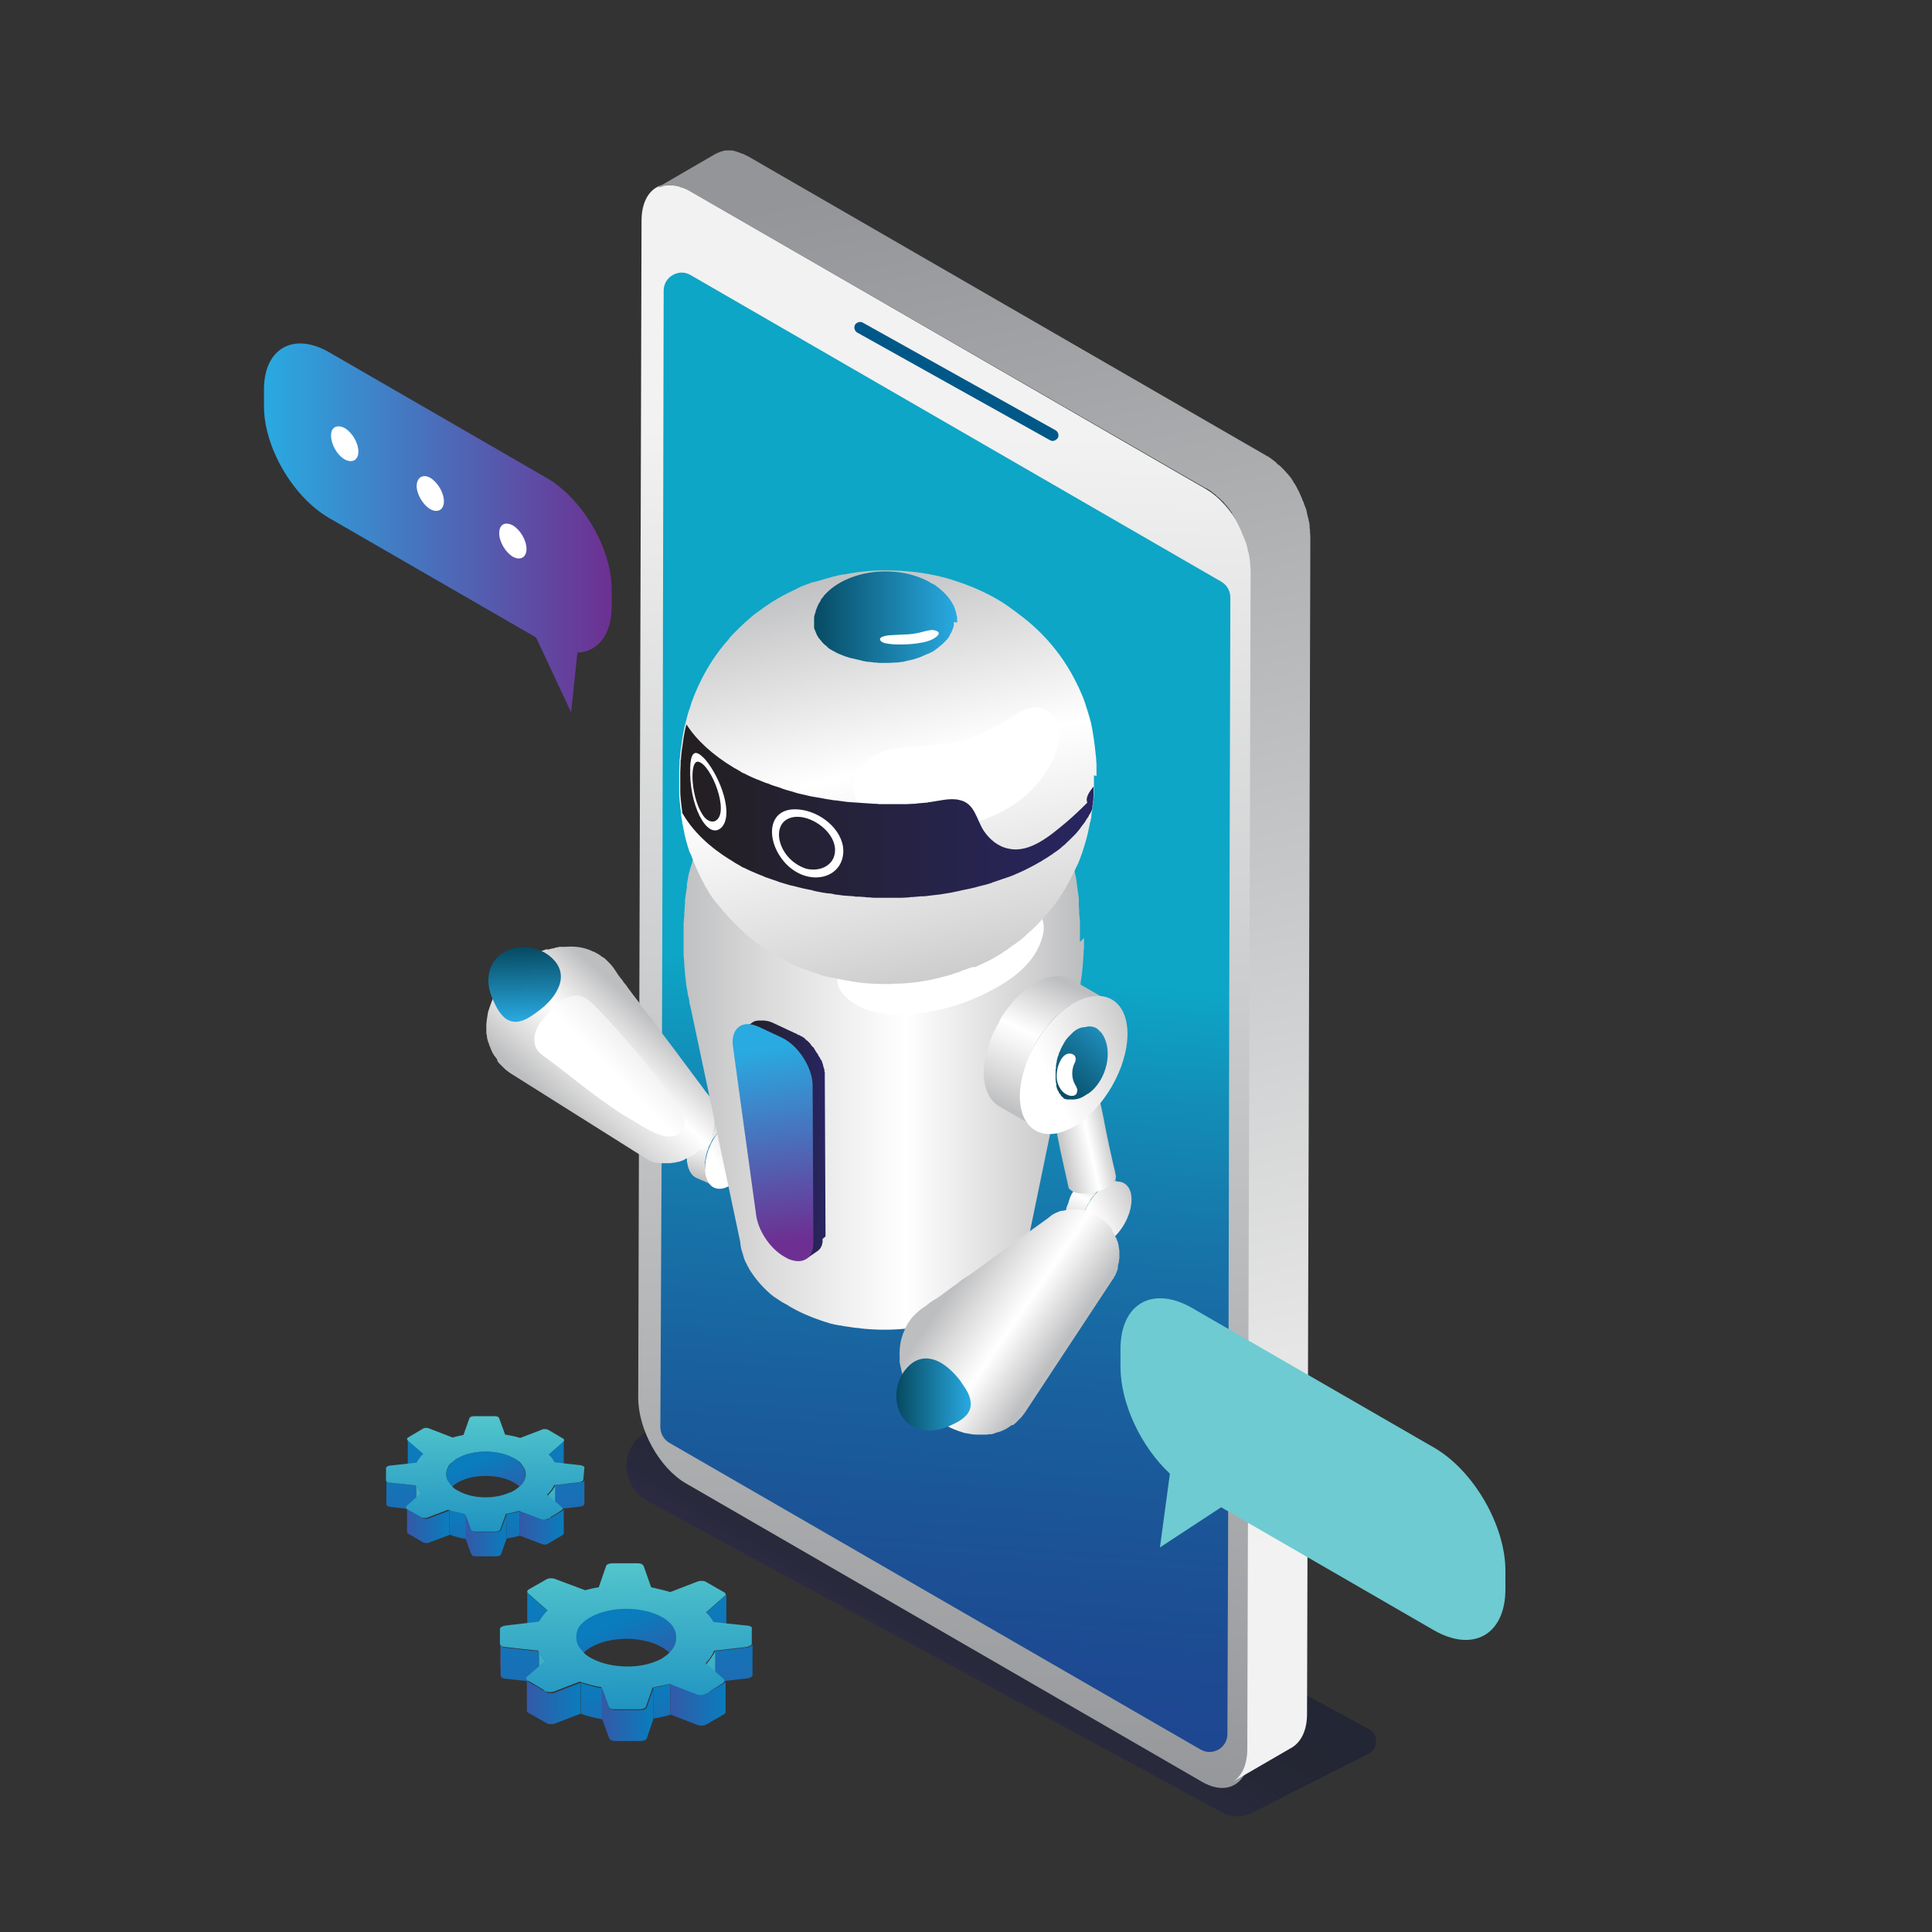 <?xml version="1.0" encoding="utf-8"?>
<!-- Generator: Adobe Illustrator 24.1.2, SVG Export Plug-In . SVG Version: 6.00 Build 0)  -->
<svg version="1.1" id="Layer_1" xmlns="http://www.w3.org/2000/svg" xmlns:xlink="http://www.w3.org/1999/xlink" x="0px" y="0px"
	 viewBox="0 0 524 524" style="enable-background:new 0 0 524 524;" xml:space="preserve">
<rect x="0" y="0" width="524" height="524" fill="#333333" stroke="none"/>
<style type="text/css">
	.st0{opacity:0.41;}
	.st1{fill:url(#SVGID_1_);}
	.st2{fill:url(#SVGID_2_);}
	.st3{fill:url(#SVGID_3_);}
	.st4{fill:url(#SVGID_4_);}
	.st5{fill:#005888;}
	.st6{fill:url(#SVGID_5_);}
	.st7{fill:url(#SVGID_6_);}
	.st8{fill:url(#SVGID_7_);}
	.st9{fill:url(#SVGID_8_);}
	.st10{fill:url(#SVGID_9_);}
	.st11{fill:url(#SVGID_10_);}
	.st12{fill:#FFFFFF;}
	.st13{fill:url(#SVGID_11_);}
	.st14{fill:url(#SVGID_12_);}
	.st15{fill:url(#SVGID_13_);}
	.st16{fill:url(#SVGID_14_);}
	.st17{fill:url(#SVGID_15_);}
	.st18{fill:url(#SVGID_16_);}
	.st19{fill:url(#SVGID_17_);}
	.st20{fill:url(#SVGID_18_);}
	.st21{fill:url(#SVGID_19_);}
	.st22{fill:url(#SVGID_20_);}
	.st23{fill:url(#SVGID_21_);}
	.st24{fill:url(#SVGID_22_);}
	.st25{fill:url(#SVGID_23_);}
	.st26{fill:url(#SVGID_24_);}
	.st27{fill:url(#SVGID_25_);}
	.st28{fill:url(#SVGID_26_);}
	.st29{fill:url(#SVGID_27_);}
	.st30{fill:url(#SVGID_28_);}
	.st31{fill:url(#SVGID_29_);}
	.st32{fill:url(#SVGID_30_);}
	.st33{fill:url(#SVGID_31_);}
	.st34{fill:url(#SVGID_32_);}
	.st35{fill:#97449A;}
	.st36{fill:url(#SVGID_33_);}
	.st37{fill:url(#SVGID_34_);}
	.st38{fill:url(#SVGID_35_);}
	.st39{fill:url(#SVGID_36_);}
	.st40{fill:url(#SVGID_37_);}
	.st41{fill:url(#SVGID_38_);}
	.st42{fill:url(#SVGID_39_);}
	.st43{fill:url(#SVGID_40_);}
	.st44{fill:url(#SVGID_41_);}
	.st45{fill:url(#SVGID_42_);}
	.st46{fill:url(#SVGID_43_);}
	.st47{fill:url(#SVGID_44_);}
	.st48{fill:url(#SVGID_45_);}
	.st49{fill:url(#SVGID_46_);}
	.st50{fill:url(#SVGID_47_);}
	.st51{fill:url(#SVGID_48_);}
	.st52{fill:url(#SVGID_49_);}
	.st53{fill:url(#SVGID_50_);}
	.st54{fill:url(#SVGID_51_);}
	.st55{fill:url(#SVGID_52_);}
	.st56{fill:url(#SVGID_53_);}
	.st57{fill:url(#SVGID_54_);}
	.st58{fill:url(#SVGID_55_);}
</style>
<g>
	<g class="st0">
		
			<linearGradient id="SVGID_1_" gradientUnits="userSpaceOnUse" x1="279.41" y1="103.339" x2="257.589" y2="66.114" gradientTransform="matrix(1 0 0 -1 0 524)">
			<stop  offset="0" style="stop-color:#0D1335"/>
			<stop  offset="0.294" style="stop-color:#0E1436"/>
			<stop  offset="0.493" style="stop-color:#11163B"/>
			<stop  offset="0.664" style="stop-color:#161942"/>
			<stop  offset="0.819" style="stop-color:#1C1C4C"/>
			<stop  offset="0.962" style="stop-color:#231F5A"/>
			<stop  offset="1" style="stop-color:#25205E"/>
		</linearGradient>
		<path class="st1" d="M371.3,475.6l-31.6,16c-2.5,1.4-5.7,1.4-8.2,0l-155.9-84.5c-7.5-4.2-7.7-14.7,0-18.9l24.6-12.1l171.1,92.9
			C373.9,470.4,373.9,474.1,371.3,475.6z"/>
	</g>
	
		<linearGradient id="SVGID_2_" gradientUnits="userSpaceOnUse" x1="259.191" y1="406.459" x2="252.457" y2="31.623" gradientTransform="matrix(1 0 0 -1 0 524)">
		<stop  offset="0" style="stop-color:#F2F2F2"/>
		<stop  offset="1" style="stop-color:#939598"/>
	</linearGradient>
	<path class="st2" d="M327,132.6c7.1,4.1,12.9,14.5,12.9,23.2L338.9,475c0,8.7-5.9,12.4-13,8.2L186,402.3
		c-7.1-4.1-12.9-14.5-12.9-23.2l0.9-319.2c0-8.7,5.9-12.4,13-8.2L327,132.6z"/>
	
		<linearGradient id="SVGID_3_" gradientUnits="userSpaceOnUse" x1="257.26" y1="260.643" x2="238.182" y2="-1.966" gradientTransform="matrix(1 0 0 -1 0 524)">
		<stop  offset="0" style="stop-color:#0DA6C6"/>
		<stop  offset="0.129" style="stop-color:#138BB7"/>
		<stop  offset="0.268" style="stop-color:#1774A9"/>
		<stop  offset="0.411" style="stop-color:#19629F"/>
		<stop  offset="0.554" style="stop-color:#1B5597"/>
		<stop  offset="0.699" style="stop-color:#1D4A92"/>
		<stop  offset="0.847" style="stop-color:#1F448F"/>
		<stop  offset="1" style="stop-color:#20428E"/>
	</linearGradient>
	<path class="st3" d="M179.1,387c0,1.8,0.9,3.4,2.4,4.3l144.1,83.2c3.2,1.9,7.3-0.4,7.3-4.2l0.2-57.2v-2l0.2-89.8v-2.1l0.1-47.1v-2
		l0.3-108c0-1.8-0.9-3.4-2.4-4.3L187.3,74.6c-3.2-1.9-7.3,0.5-7.3,4.2l-0.2,95.2v2l-0.1,47.1v2l-0.2,73.7v2L179.1,387z"/>
	
		<linearGradient id="SVGID_4_" gradientUnits="userSpaceOnUse" x1="341.562" y1="104.104" x2="255.099" y2="478.78" gradientTransform="matrix(1 0 0 -1 0 524)">
		<stop  offset="0" style="stop-color:#F2F2F2"/>
		<stop  offset="1" style="stop-color:#939598"/>
	</linearGradient>
	<path class="st4" d="M178.1,51l16.2-9.4c0,0,0,0,0.1,0c0.2-0.1,0.4-0.2,0.6-0.3h0.1c0.1,0,0.1,0,0.2-0.1c0.1,0,0.2-0.1,0.3-0.1
		c0.1,0,0.2,0,0.3-0.1c0.1,0,0.2,0,0.2-0.1h0.1c0.2,0,0.5-0.1,0.7-0.1h0.1c0.2,0,0.5,0,0.7,0c0.1,0,0.1,0,0.2,0c0.1,0,0.2,0,0.3,0
		c0.1,0,0.2,0,0.4,0c0.1,0,0.2,0,0.3,0.1c0.2,0,0.3,0.1,0.5,0.1c0.1,0,0.2,0,0.3,0.1c0.1,0,0.2,0.1,0.3,0.1c0.3,0.1,0.6,0.2,0.8,0.3
		c0.1,0,0.2,0.1,0.3,0.1c0.1,0,0.2,0.1,0.3,0.1c0.1,0,0.2,0.1,0.3,0.1c0.4,0.2,0.7,0.4,1.2,0.6l139.9,80.8c0.4,0.2,0.8,0.5,1.3,0.7
		c0.1,0.1,0.2,0.2,0.4,0.3c0.3,0.2,0.5,0.4,0.8,0.6c0.1,0.1,0.3,0.2,0.4,0.3c0.2,0.2,0.5,0.4,0.7,0.7c0.1,0.1,0.2,0.2,0.4,0.3
		c0.1,0.1,0.1,0.1,0.2,0.1c0.1,0.1,0.2,0.2,0.3,0.3c0.3,0.3,0.5,0.5,0.8,0.8c0.1,0.1,0.1,0.1,0.2,0.2c0.1,0.1,0.2,0.3,0.4,0.4
		c0.1,0.2,0.3,0.4,0.4,0.5c0.1,0.1,0.1,0.1,0.2,0.2c0.2,0.2,0.3,0.4,0.5,0.6c0.1,0.1,0.2,0.2,0.3,0.4l0.1,0.1
		c0.2,0.4,0.5,0.7,0.7,1.2c0,0,0,0.1,0.1,0.1c0.1,0.1,0.1,0.2,0.2,0.3c0.1,0.2,0.3,0.5,0.4,0.7c0.1,0.1,0.1,0.2,0.2,0.4
		c0.1,0.1,0.1,0.3,0.2,0.4c0.1,0.1,0.1,0.2,0.2,0.3c0.1,0.3,0.3,0.6,0.4,0.9c0,0.1,0.1,0.1,0.1,0.2c0,0,0,0,0,0.1
		c0.2,0.4,0.4,0.7,0.5,1.2c0,0.1,0.1,0.1,0.1,0.2c0.1,0.1,0.1,0.3,0.2,0.4c0.1,0.2,0.2,0.4,0.2,0.6c0.1,0.2,0.1,0.3,0.2,0.5
		c0.1,0.2,0.1,0.3,0.2,0.5c0,0.1,0.1,0.2,0.1,0.3c0.1,0.2,0.2,0.5,0.2,0.7c0,0.2,0.1,0.3,0.1,0.5v0.1c0.1,0.3,0.1,0.5,0.2,0.8
		c0.1,0.2,0.1,0.5,0.2,0.7v0.1c0,0.1,0,0.3,0.1,0.4c0.1,0.4,0.2,0.9,0.2,1.4c0,0.1,0,0.1,0,0.2c0,0.2,0,0.5,0.1,0.7
		c0,0.2,0,0.3,0,0.5c0,0.5,0.1,1,0.1,1.6l-0.9,319.2c0,4.4-1.6,7.5-4,9l-16.2,9.4c2.5-1.5,4-4.6,4-9l0.9-319.2c0-0.5,0-1-0.1-1.6
		c0-0.2,0-0.3,0-0.5c0-0.3-0.1-0.6-0.1-0.9c-0.1-0.4-0.1-0.9-0.2-1.4c0-0.2-0.1-0.3-0.1-0.5c-0.1-0.2-0.1-0.5-0.2-0.7
		c-0.1-0.3-0.1-0.6-0.2-0.9c0-0.2-0.1-0.3-0.1-0.5c-0.1-0.3-0.2-0.7-0.3-1c-0.1-0.2-0.1-0.3-0.2-0.5c-0.1-0.3-0.3-0.7-0.4-1
		c-0.1-0.1-0.1-0.3-0.2-0.4c-0.2-0.5-0.4-0.9-0.6-1.5c0-0.1-0.1-0.1-0.1-0.2c-0.2-0.4-0.4-0.8-0.6-1.3c-0.1-0.1-0.1-0.3-0.2-0.4
		c-0.2-0.4-0.4-0.7-0.6-1.2c-0.1-0.1-0.1-0.2-0.2-0.3c-0.3-0.4-0.6-0.9-0.8-1.4c-0.1-0.1-0.2-0.2-0.3-0.4c-0.2-0.3-0.4-0.6-0.7-0.9
		c-0.1-0.2-0.3-0.4-0.4-0.5c-0.2-0.2-0.4-0.4-0.5-0.6c-0.2-0.3-0.5-0.5-0.8-0.8c-0.2-0.2-0.3-0.3-0.5-0.5c-0.1-0.1-0.2-0.2-0.4-0.3
		c-0.2-0.2-0.5-0.4-0.7-0.7c-0.1-0.1-0.3-0.2-0.4-0.3c-0.3-0.2-0.5-0.4-0.8-0.6c-0.1-0.1-0.2-0.2-0.4-0.3c-0.4-0.3-0.8-0.5-1.3-0.7
		L187,51.8c-0.4-0.2-0.7-0.4-1.2-0.6c-0.1,0-0.2-0.1-0.3-0.1c-0.2-0.1-0.4-0.2-0.6-0.2c-0.3-0.1-0.6-0.2-0.8-0.3
		c-0.2-0.1-0.4-0.1-0.5-0.1c-0.2,0-0.3-0.1-0.5-0.1c-0.2,0-0.4-0.1-0.6-0.1c-0.1,0-0.2,0-0.3,0c-0.3,0-0.6,0-0.9,0H181
		c-0.3,0-0.6,0.1-0.9,0.1c-0.1,0-0.2,0-0.2,0.1c-0.2,0.1-0.4,0.1-0.7,0.2c-0.1,0-0.1,0-0.2,0.1C178.7,50.7,178.4,50.8,178.1,51z"/>
	<path class="st5" d="M285.5,119.6c-0.2,0-0.5-0.1-0.7-0.2l-52.3-29.2c-0.7-0.4-1-1.4-0.6-2.1c0.4-0.7,1.4-1,2.1-0.6l52.3,29.2
		c0.7,0.4,1,1.4,0.6,2.1C286.5,119.3,286,119.6,285.5,119.6z"/>
	
		<linearGradient id="SVGID_5_" gradientUnits="userSpaceOnUse" x1="189.846" y1="203.887" x2="195.194" y2="220.924" gradientTransform="matrix(1 0 0 -1 0 524)">
		<stop  offset="0" style="stop-color:#BDBEC0"/>
		<stop  offset="0.223" style="stop-color:#DADADA"/>
		<stop  offset="0.439" style="stop-color:#F2F2F2"/>
		<stop  offset="0.57" style="stop-color:#FFFFFF"/>
		<stop  offset="0.674" style="stop-color:#F1F0F0"/>
		<stop  offset="0.855" style="stop-color:#D5D5D6"/>
		<stop  offset="1" style="stop-color:#BDBEC0"/>
	</linearGradient>
	<path class="st6" d="M191.2,317c0-0.2,0-0.3,0-0.5s0-0.4,0-0.5c0-0.1,0-0.2,0-0.4c0-0.1,0-0.2,0-0.3c0-0.2,0-0.3,0.1-0.5
		c0-0.1,0-0.2,0-0.3c0-0.2,0.1-0.4,0.1-0.5c0-0.1,0-0.1,0-0.2c0.1-0.3,0.1-0.5,0.2-0.7v-0.1c0.1-0.2,0.1-0.4,0.2-0.7
		c0-0.1,0-0.1,0.1-0.2c0.1-0.2,0.2-0.4,0.2-0.6v-0.1c0.1-0.2,0.2-0.5,0.3-0.7c0-0.1,0.1-0.1,0.1-0.2c0.1-0.2,0.2-0.3,0.3-0.5
		c0-0.1,0.1-0.2,0.1-0.3c0.1-0.1,0.2-0.3,0.2-0.4c0.1-0.1,0.1-0.2,0.2-0.3c0.1-0.1,0.1-0.2,0.2-0.3c0.1-0.2,0.2-0.3,0.4-0.5
		c0.1-0.1,0.2-0.2,0.2-0.3c0.1-0.1,0.1-0.2,0.2-0.2c0.1-0.1,0.2-0.2,0.3-0.4c0.1-0.1,0.1-0.1,0.2-0.2c0.1-0.1,0.2-0.2,0.4-0.4
		c0.1-0.1,0.1-0.1,0.2-0.2c0.2-0.2,0.4-0.3,0.6-0.5c0.1-0.1,0.3-0.2,0.4-0.3c0,0,0.1,0,0.1-0.1c0.1-0.1,0.2-0.1,0.3-0.2
		c0,0,0.1,0,0.1-0.1c0.1-0.1,0.2-0.1,0.3-0.1c0,0,0,0,0.1,0c0.1-0.1,0.2-0.1,0.3-0.2c0.2-0.1,0.4-0.1,0.5-0.2c0.1,0,0.3-0.1,0.4-0.1
		h0.1c0.1,0,0.3,0,0.4,0c0,0,0,0,0.1,0c0.1,0,0.2,0,0.3,0h0.1c0.1,0,0.2,0,0.3,0s0.2,0,0.3,0.1h0.1c0.1,0,0.2,0.1,0.3,0.1h0.1
		l-5.1-2.2c-0.1,0-0.2-0.1-0.3-0.1c-0.1,0-0.2-0.1-0.3-0.1c-0.1,0-0.2,0-0.3,0c0,0,0,0-0.1,0s-0.2,0-0.3,0s-0.2,0-0.4,0
		c-0.1,0-0.3,0.1-0.4,0.1c-0.2,0-0.3,0.1-0.5,0.2c-0.1,0-0.2,0.1-0.3,0.2c0,0,0,0-0.1,0c-0.1,0-0.2,0.1-0.3,0.1c0,0,0,0-0.1,0
		c-0.1,0.1-0.2,0.1-0.3,0.2c0,0-0.1,0-0.1,0.1c-0.1,0.1-0.3,0.2-0.4,0.3c-0.2,0.1-0.4,0.3-0.6,0.5c-0.1,0.1-0.1,0.1-0.2,0.2
		c-0.1,0.1-0.2,0.2-0.4,0.4c-0.1,0.1-0.1,0.1-0.2,0.2c-0.1,0.1-0.2,0.2-0.3,0.4c-0.1,0.1-0.1,0.2-0.2,0.2l-0.1,0.1
		c0,0.1-0.1,0.1-0.1,0.2c-0.1,0.2-0.3,0.3-0.4,0.5c0,0.1-0.1,0.1-0.1,0.2l-0.1,0.1c-0.1,0.1-0.1,0.2-0.2,0.3c0,0.1-0.1,0.1-0.1,0.2
		s-0.1,0.1-0.1,0.2c-0.1,0.1-0.1,0.2-0.1,0.3c0,0.1-0.1,0.1-0.1,0.2c-0.1,0.1-0.1,0.2-0.2,0.3c0,0.1-0.1,0.1-0.1,0.2v0.1
		c-0.1,0.2-0.2,0.4-0.3,0.6v0.1c-0.1,0.1-0.1,0.3-0.2,0.4c0,0.1,0,0.1-0.1,0.2c0,0.1,0,0.1-0.1,0.2c0,0.1,0,0.1-0.1,0.2
		c-0.1,0.2-0.1,0.3-0.2,0.5v0.1c-0.1,0.2-0.1,0.4-0.2,0.6v0.1c0,0.1,0,0.1-0.1,0.2c0,0.1,0,0.2-0.1,0.3c0,0.1,0,0.2,0,0.2
		c0,0.1,0,0.2,0,0.3s0,0.1,0,0.2c0,0.1,0,0.2,0,0.3c0,0.1,0,0.2,0,0.3v0.1c0,0.1,0,0.2,0,0.2c0,0.2,0,0.4,0,0.5v0.1
		c0,0.1,0,0.2,0,0.3c0,0.1,0,0.2,0,0.2c0,0.2,0,0.5,0.1,0.7c0.3,2.1,1.3,3.6,2.5,4.1l5.1,2.2c-1.4-0.5-2.3-2-2.5-4.1
		c0-0.2,0-0.5-0.1-0.7C191.2,317.2,191.2,317.1,191.2,317z"/>
	
		<linearGradient id="SVGID_6_" gradientUnits="userSpaceOnUse" x1="207.298" y1="216.541" x2="194.454" y2="208.806" gradientTransform="matrix(1 0 0 -1 0 524)">
		<stop  offset="0" style="stop-color:#BDBEC0"/>
		<stop  offset="0.391" style="stop-color:#DADADA"/>
		<stop  offset="0.77" style="stop-color:#F2F2F2"/>
		<stop  offset="1" style="stop-color:#FFFFFF"/>
	</linearGradient>
	<path class="st7" d="M196.6,305.5c3.5-2.6,6.8-1.3,7.3,3c0.5,4.3-1.8,10-5.3,12.6c-3.5,2.6-6.8,1.3-7.3-3S193,308.1,196.6,305.5z"
		/>
	
		<linearGradient id="SVGID_7_" gradientUnits="userSpaceOnUse" x1="152.155" y1="222.659" x2="175.741" y2="248.652" gradientTransform="matrix(1 0 0 -1 0 524)">
		<stop  offset="0" style="stop-color:#BDBEC0"/>
		<stop  offset="0.223" style="stop-color:#DADADA"/>
		<stop  offset="0.439" style="stop-color:#F2F2F2"/>
		<stop  offset="0.57" style="stop-color:#FFFFFF"/>
		<stop  offset="0.674" style="stop-color:#F1F0F0"/>
		<stop  offset="0.855" style="stop-color:#D5D5D6"/>
		<stop  offset="1" style="stop-color:#BDBEC0"/>
	</linearGradient>
	<path class="st8" d="M190.8,311.8c0.1-0.1,0.1-0.1,0.1-0.1c2.1-2.5,3-5.6,2.9-8.7c0-0.3,0-0.6-0.1-0.8c0-0.1,0-0.2,0-0.3v-0.1
		c0,0,0,0,0-0.1c0-0.1,0-0.1,0-0.2s0-0.1,0-0.2V301c0-0.2-0.1-0.3-0.1-0.4v-0.2c0,0,0,0,0-0.1c0-0.1,0-0.1,0-0.2c0,0,0,0,0-0.1v-0.1
		c0-0.1,0-0.1-0.1-0.2l-0.1-0.2c0-0.1-0.1-0.1-0.1-0.2v-0.1V299c0-0.1-0.1-0.1-0.1-0.2c0,0,0-0.1-0.1-0.1v-0.1c0,0,0,0,0-0.1
		c0,0,0-0.1-0.1-0.1c0,0,0-0.1-0.1-0.1v-0.1c0-0.1-0.1-0.1-0.1-0.2v-0.1c0,0,0-0.1-0.1-0.1c-0.1-0.1-0.1-0.2-0.2-0.3
		c0-0.1-0.1-0.1-0.1-0.2l-0.1-0.1l-0.1-0.1c-0.1-0.2-0.2-0.3-0.3-0.4c0,0,0-0.1-0.1-0.1c-0.4-0.5-0.9-1.2-1.4-1.9l-3-4
		c-0.1-0.1-0.1-0.2-0.2-0.3l-1.8-2.4c-0.4-0.5-0.9-1.2-1.4-1.9l-6.2-8.2c-0.1-0.1-0.1-0.2-0.2-0.3l-1-1.4c-0.1-0.1-0.1-0.1-0.2-0.2
		c-0.4-0.5-0.9-1.2-1.3-1.7c-0.1-0.2-0.3-0.4-0.4-0.5l-0.4-0.5c-0.3-0.4-0.6-0.8-0.9-1.3l-2-2.6c-0.2-0.3-0.4-0.6-0.6-0.8l-0.2-0.3
		c-0.2-0.2-0.4-0.5-0.5-0.7c-0.2-0.3-0.5-0.7-0.8-1l-0.3-0.4c0-0.1-0.1-0.1-0.1-0.2c-0.1-0.2-0.3-0.4-0.4-0.5l-0.4-0.5
		c-0.3-0.4-0.6-0.8-0.9-1.3l-0.8-1.2c-0.3-0.4-0.7-0.9-1.2-1.4c0,0,0,0-0.1-0.1c-0.2-0.2-0.3-0.3-0.5-0.5c-0.2-0.1-0.3-0.3-0.4-0.4
		c-0.2-0.2-0.4-0.3-0.7-0.5c0,0,0,0-0.1,0c-0.2-0.2-0.5-0.4-0.8-0.6c0,0-0.1,0-0.1-0.1c-0.1,0-0.2-0.1-0.2-0.1
		c-0.2-0.1-0.3-0.2-0.5-0.3c-0.3-0.1-0.5-0.3-0.8-0.4c0,0,0,0-0.1,0c-0.1,0-0.1-0.1-0.2-0.1c-2.5-1.2-5.1-1.4-7.4-1.2h-0.1
		c0,0,0,0-0.1,0h-0.1c-0.1,0-0.3,0-0.4,0s-0.2,0-0.3,0c-0.1,0-0.2,0-0.3,0c-0.1,0-0.1,0-0.2,0c-0.1,0-0.3,0-0.4,0.1
		c-0.2,0-0.4,0.1-0.6,0.1c-0.1,0-0.2,0-0.3,0.1c-0.1,0-0.2,0.1-0.3,0.1c-0.1,0-0.1,0-0.2,0c-0.6,0.1-0.9,0.3-1.3,0.3H148
		c-0.1,0-0.2,0.1-0.2,0.1c-0.2,0.1-0.4,0.2-0.6,0.2c-0.1,0-0.1,0-0.2,0.1c-0.3,0.1-0.6,0.2-0.8,0.4c-0.2,0.1-0.4,0.2-0.7,0.3
		c-0.2,0.1-0.3,0.2-0.5,0.2c-0.2,0.1-0.4,0.2-0.6,0.3c-1.3,0.7-2.5,1.6-3.7,2.5c-0.2,0.2-0.4,0.3-0.6,0.5c0,0,0,0-0.1,0.1
		c-0.2,0.2-0.4,0.4-0.6,0.6c-0.1,0.1-0.1,0.1-0.2,0.2c-0.2,0.2-0.5,0.5-0.7,0.7c-0.2,0.2-0.3,0.3-0.5,0.5c-0.1,0.1-0.1,0.1-0.2,0.2
		c-0.1,0.2-0.3,0.3-0.4,0.5c-0.1,0.1-0.2,0.2-0.2,0.3c-0.1,0.1-0.2,0.2-0.3,0.3c-0.2,0.2-0.4,0.5-0.5,0.7c-1.8,2.4-3,5-3.8,7.6
		c-0.1,0.2-0.1,0.4-0.2,0.6c0,0.1-0.1,0.3-0.1,0.4v0.1c-0.2,1-0.3,2-0.4,2.9c0,0.2,0,0.3,0,0.5c0,0.1,0,0.1,0,0.2c0,0.1,0,0.2,0,0.2
		c0,0.1,0,0.1,0,0.2c0,0.2,0,0.3,0,0.5v0.1v0.1c0,0.2,0,0.3,0,0.5c0,0.2,0,0.3,0.1,0.5c0,0,0,0,0,0.1c0,0.2,0.1,0.4,0.1,0.6
		c0,0,0,0,0,0.1v0.1c0,0.1,0,0.2,0.1,0.3v0.1c0.1,0.3,0.1,0.5,0.2,0.7c0,0.1,0,0.1,0.1,0.2c0.1,0.3,0.2,0.5,0.2,0.7
		c0,0,0,0.1,0.1,0.2c0,0,0,0.1,0.1,0.1v0.1c0.4,1.2,0.9,2.2,1.7,3.1c0.1,0.1,0.1,0.2,0.2,0.3c0,0,0,0,0,0.1l0.1,0.1c0,0,0,0,0,0.1
		c0,0,0,0,0,0.1c0,0,0,0,0,0.1c0.2,0.2,0.3,0.4,0.5,0.6l0.1,0.1c0.1,0.1,0.1,0.2,0.2,0.2l0.1,0.1c0,0,0,0,0.1,0.1
		c0.2,0.2,0.3,0.3,0.5,0.5c0,0,0,0,0.1,0.1c0.1,0.1,0.1,0.1,0.2,0.2c0.1,0.1,0.1,0.1,0.2,0.2l0.1,0.1c0.2,0.1,0.3,0.3,0.5,0.4
		c0.2,0.2,0.4,0.3,0.7,0.5l0.1,0.1c11.9,7.5,24,15.1,35.9,22.6c0.2,0.1,0.4,0.3,0.6,0.4c0,0,0.1,0,0.1,0.1c0,0,0.1,0,0.1,0.1
		c0.1,0,0.2,0.1,0.2,0.1h0.1c0.1,0,0.1,0.1,0.2,0.1c0,0,0.1,0,0.1,0.1h0.1c0,0,0.1,0,0.1,0.1l0.1,0.1l0.2,0.1h0.1
		c0.1,0,0.1,0,0.2,0.1c0.1,0,0.1,0,0.2,0.1h0.1c0,0,0.1,0,0.2,0.1c0.2,0.1,0.6,0.2,1.2,0.3c0.1,0,0.1,0,0.2,0s0.1,0,0.2,0h0.1
		c0.2,0,0.3,0,0.5,0.1c0.2,0,0.4,0,0.6,0c0.1,0,0.1,0,0.2,0c0.1,0,0.1,0,0.2,0c0.2,0,0.3,0,0.5,0c0.1,0,0.1,0,0.2,0c0,0,0,0,0.1,0
		c0,0,0,0,0.1,0h0.1h0.1c0.2,0,0.3,0,0.5,0c0.2,0,0.5-0.1,0.7-0.1c0,0,0,0,0.1,0c0.1,0,0.3-0.1,0.5-0.1c0.1,0,0.1,0,0.2,0l0.7-0.2
		H184c0.1,0,0.1,0,0.2,0h0.1c0,0,0,0-0.1,0c0.2-0.1,0.3-0.1,0.5-0.2c0.1,0,0.2-0.1,0.3-0.1c0.2-0.1,0.3-0.1,0.5-0.2
		c0,0,0.1,0,0.1-0.1c0.1-0.1,0.2-0.1,0.4-0.2c0,0,0.1,0,0.1-0.1h0.1h0.1c0.2-0.1,0.3-0.2,0.5-0.3c0.1-0.1,0.3-0.2,0.5-0.3h0.1h0.1
		c0.1,0,0.1-0.1,0.2-0.1c0,0,0.1,0,0.1-0.1c0.1,0,0.1-0.1,0.2-0.1c0.1-0.1,0.2-0.1,0.3-0.2c0,0,0,0,0.1,0s0.1-0.1,0.1-0.1
		c0.1-0.1,0.3-0.3,0.4-0.4c0.1-0.1,0.3-0.3,0.4-0.4c0.1-0.1,0.2-0.2,0.3-0.3C190.4,312.2,190.6,312,190.8,311.8z"/>
	
		<linearGradient id="SVGID_8_" gradientUnits="userSpaceOnUse" x1="171.316" y1="205.208" x2="194.94" y2="231.241" gradientTransform="matrix(1 0 0 -1 0 524)">
		<stop  offset="0" style="stop-color:#BDBEC0"/>
		<stop  offset="0.223" style="stop-color:#DADADA"/>
		<stop  offset="0.439" style="stop-color:#F2F2F2"/>
		<stop  offset="0.57" style="stop-color:#FFFFFF"/>
		<stop  offset="0.674" style="stop-color:#F1F0F0"/>
		<stop  offset="0.855" style="stop-color:#D5D5D6"/>
		<stop  offset="1" style="stop-color:#BDBEC0"/>
	</linearGradient>
	<path class="st9" d="M191.6,296.7c-0.1-0.1-0.1-0.2-0.2-0.2c0,0,0,0.1,0.1,0.1C191.5,296.6,191.6,296.6,191.6,296.7z"/>
	
		<linearGradient id="SVGID_9_" gradientUnits="userSpaceOnUse" x1="142.143" y1="267.152" x2="142.581" y2="246.969" gradientTransform="matrix(1 0 0 -1 0 524)">
		<stop  offset="1.065560e-07" style="stop-color:#064961"/>
		<stop  offset="1" style="stop-color:#29AAE1"/>
	</linearGradient>
	<path class="st10" d="M151.2,268.4c1.5-2.9,1.4-6.2-2-9c-5.1-4.3-14.6-3.2-16.5,4.2c-0.5,2.3-0.2,4.7,0.7,6.8
		c1.5,3.7,3.7,8,8.3,6.4c1.7-0.6,3.1-1.7,4.6-2.8C148.4,272.4,150.2,270.5,151.2,268.4z"/>
	
		<linearGradient id="SVGID_10_" gradientUnits="userSpaceOnUse" x1="183.085" y1="240.33" x2="292.94" y2="240.33" gradientTransform="matrix(1 0 0 -1 0 524)">
		<stop  offset="0" style="stop-color:#BDBEC0"/>
		<stop  offset="0.223" style="stop-color:#DADADA"/>
		<stop  offset="0.439" style="stop-color:#F2F2F2"/>
		<stop  offset="0.57" style="stop-color:#FFFFFF"/>
		<stop  offset="0.674" style="stop-color:#F1F0F0"/>
		<stop  offset="0.855" style="stop-color:#D5D5D6"/>
		<stop  offset="1" style="stop-color:#BDBEC0"/>
	</linearGradient>
	<path class="st11" d="M292.9,255.5c0-0.3,0-0.5,0-0.8c0-0.2,0-0.3,0-0.5c0-0.4,0-0.7,0-1.2c0-0.2,0-0.3,0-0.5c0-0.1,0-0.3,0-0.4
		c0-0.2,0-0.4,0-0.5c0-0.2,0-0.4,0-0.6c0-0.2,0-0.5,0-0.7v-0.1v-0.1v-0.1v-0.1c0-0.3,0-0.7-0.1-1c0-0.1,0-0.2,0-0.2
		c0-0.2,0-0.4-0.1-0.6c0-0.1,0-0.3,0-0.4v-0.2V247v-0.1c0-0.4-0.1-0.7-0.1-1.2v-0.1v-0.1v-0.1v-0.1v-0.1v-0.1V245v-0.1v-0.1v-0.1
		v-0.1v-0.1v-0.1v-0.1v-0.1v-0.1V244v-0.1v-0.1v-0.1c0,0,0,0,0-0.1l-0.4-2.8c0-0.2-0.1-0.5-0.1-0.7c0,0.2,0.1,0.4,0.1,0.6
		c0-0.2-0.1-0.4-0.1-0.7c0-0.2-0.1-0.5-0.1-0.7V239c0-0.1,0-0.2-0.1-0.3c0-0.1,0-0.1,0-0.2v-0.1v-0.1c-0.2-0.9-0.4-1.6-0.5-2.2
		c0-0.1-0.1-0.3-0.1-0.4c0-0.1-0.1-0.2-0.1-0.3c-0.1-0.2-0.1-0.4-0.2-0.6c-0.1-0.3-0.2-0.6-0.3-0.8c-0.3-0.7-0.6-1.5-0.9-2.2
		c-0.3-0.6-0.6-1.4-0.9-1.9c-0.3-0.5-0.6-1-0.9-1.7c0-0.1-0.1-0.1-0.1-0.2l-0.1-0.3c-0.1-0.1-0.1-0.2-0.2-0.3
		c-0.1-0.1-0.2-0.3-0.2-0.4c-0.2-0.3-0.3-0.5-0.5-0.8c-0.2-0.3-0.4-0.6-0.6-0.9c0-0.1-0.1-0.1-0.1-0.2c-1-1.5-2.3-2.9-3.9-4.4
		l-0.1-0.1l-0.1-0.1c-0.1-0.1-0.2-0.2-0.2-0.2c-0.1-0.1-0.2-0.2-0.3-0.3c-0.6-0.6-1.5-1.4-2.2-1.9c0,0-0.1,0-0.1-0.1
		c-0.4-0.3-0.7-0.6-1.2-0.9c-0.1-0.1-0.2-0.2-0.3-0.2c-0.7-0.5-1.7-1.2-2.4-1.7c0.3,0.2,0.6,0.4,0.9,0.6c-0.3-0.2-0.7-0.5-1-0.6
		l-0.8-0.5c0,0-0.1,0-0.1-0.1c-0.3-0.2-0.6-0.4-0.9-0.6c-0.2-0.1-0.5-0.3-0.8-0.5c0,0,0,0-0.1,0h-0.1c-0.4-0.2-0.8-0.5-1.4-0.7
		c-1-0.5-1.8-0.9-2.3-1.2c-0.9-0.4-2-0.9-3.1-1.4h-0.1H265h-0.1h-0.1h-0.1h-0.1c-0.5-0.2-1.2-0.4-1.8-0.6l-0.2-0.1
		c-0.1,0-0.1,0-0.2-0.1c-0.2-0.1-0.4-0.1-0.6-0.2c-0.1,0-0.1,0-0.2-0.1c-0.1,0-0.1,0-0.2-0.1c-0.8-0.3-1.8-0.6-2.7-0.8
		c-0.2-0.1-0.4-0.1-0.5-0.1H258c0,0,0,0-0.1,0h-0.1c-0.8-0.2-2-0.5-3-0.7c-0.1,0-0.2,0-0.3-0.1h-0.1c0,0,0,0-0.1,0h-0.1
		c-0.7-0.2-1.5-0.3-2.2-0.4c-0.6-0.1-1.2-0.2-1.4-0.2h-0.1c-0.1,0-0.2,0-0.3,0h-0.1h-0.1c-0.4-0.1-0.9-0.1-1.4-0.2
		c-0.4-0.1-0.7-0.1-1.2-0.1c-0.3,0-0.6-0.1-0.9-0.1c-1.5-0.2-3.7-0.3-6.3-0.4c-0.2,0-0.4,0-0.5,0c-0.4,0-0.9,0-1.4,0
		c-0.6,0-1.2,0-1.8,0c0,0,0,0-0.1,0c-0.1,0-0.2,0-0.3,0s-0.1,0-0.2,0c-0.4,0-0.7,0-1.2,0.1c-0.7,0-1.3,0.1-1.9,0.1c0,0,0,0-0.1,0
		c-0.1,0-0.3,0-0.4,0c-0.5,0-1.2,0.1-1.8,0.2c-0.6,0.1-1.3,0.1-1.9,0.2c-0.1,0-0.4,0-0.6,0.1c-2,0.3-3.7,0.6-5.2,0.9
		c-0.3,0.1-0.7,0.2-1,0.2c-0.5,0.1-1,0.2-1.5,0.4c-0.8,0.2-1.8,0.4-2.5,0.7c-0.3,0.1-0.7,0.2-1.2,0.4c-0.1,0-0.2,0.1-0.3,0.1
		c-0.3,0.1-0.6,0.2-0.9,0.3c-0.1,0-0.3,0.1-0.4,0.1l0.4-0.2l-0.6,0.2l-0.3,0.1l-0.2,0.1c-0.9,0.3-1.9,0.7-2.7,1
		c-0.1,0-0.2,0.1-0.3,0.1c-0.4,0.2-0.9,0.4-1.5,0.6c-0.5,0.2-1,0.5-1.5,0.7c0,0,0,0-0.1,0H208h-0.1c-0.2,0.1-0.4,0.2-0.5,0.3
		c-0.6,0.3-1.4,0.7-2.1,1.2c-0.1,0-0.2,0.1-0.2,0.1c-0.8,0.5-1.9,1.2-2.8,1.8c-0.1,0-0.1,0.1-0.2,0.1c-0.1,0.1-0.2,0.1-0.3,0.2
		c-1.2,0.7-2.4,1.8-3.7,2.8c0,0,0,0-0.1,0.1l-0.1,0.1c-0.2,0.2-0.4,0.3-0.5,0.5c-0.1,0.1-0.2,0.2-0.3,0.3c-0.3,0.3-0.6,0.6-1,0.9
		c-0.2,0.2-0.4,0.4-0.6,0.6c-0.5,0.5-0.9,0.9-1.4,1.5c-0.2,0.2-0.4,0.4-0.5,0.6c-0.4,0.5-0.8,0.9-1.3,1.5c-0.2,0.3-0.4,0.6-0.6,0.8
		c0,0.1-0.1,0.1-0.1,0.2c-0.1,0.1-0.1,0.2-0.2,0.3l-0.1,0.1c0,0,0,0.1-0.1,0.1c-0.3,0.4-0.6,0.8-0.8,1.4v0.1v0.1
		c-0.4,0.6-0.7,1.4-1.3,2.1c-0.2,0.3-0.4,0.7-0.6,1.3c0,0,0,0,0,0.1c0,0,0,0,0,0.1c0,0.1-0.1,0.2-0.1,0.2c-0.1,0.2-0.2,0.3-0.2,0.5
		v0.1c0,0,0,0,0,0.1c-0.1,0.3-0.3,0.7-0.4,1v0.1v0.1c-0.1,0.1-0.1,0.3-0.1,0.4c-0.3,0.7-0.5,1.6-0.7,2.3c-0.2,0.5-0.3,1.2-0.4,1.7
		c0,0.2-0.1,0.4-0.1,0.7c0,0.1-0.1,0.2-0.1,0.4c0,0.2-0.1,0.5-0.1,0.7c0,0,0,0,0,0.1v0.1v0.1c0,0.1,0,0.1,0,0.2c0,0.1,0,0.1,0,0.2
		v0.1c0,0.1,0,0.2-0.1,0.4v0.1c-0.1,0.9-0.3,1.9-0.4,2.8c0,0,0,0,0,0.1v0.1v0.1v0.1v0.1v0.1v0.1v0.1v0.1v0.1c-0.1,0.6-0.1,1-0.1,1.3
		c0,0.3-0.1,0.7-0.1,1.2v0.1v0.2v0.1c0,0.1,0,0.2,0,0.4c0,0.2,0,0.4-0.1,0.6c0,0.1,0,0.2,0,0.2c0,0.3,0,0.7-0.1,1v0.1v0.1v0.1v0.1
		c0,0.2,0,0.5,0,0.7c0,0.2,0,0.4,0,0.6c0,0.2,0,0.3,0,0.5c0,0.1,0,0.3,0,0.4c0,0.2,0,0.3,0,0.5c0,0.9,0,1.8,0,2.6v0.1v0.1
		c0,0.2,0,0.5,0,0.7c0,0.2,0,0.3,0,0.5c0,0.4,0,0.8,0,1.3v0.1v0.1c0,0.4,0,0.8,0.1,1.3c0.1,1.5,0.2,3.8,0.6,6.8
		c0,0.3,0.1,0.5,0.1,0.8c0,0.1,0,0.2,0.1,0.4c0,0,0,0,0,0.1c0,0.1,0,0.3,0.1,0.5c0,0.2,0.1,0.4,0.1,0.6v0.1v0.1v0.1
		c0,0.1,0,0.2,0.1,0.4c0,0.1,0,0.2,0.1,0.3c0,0.2,0.1,0.4,0.1,0.5s0,0.2,0.1,0.3c0,0.1,0,0.1,0,0.2c0,0.2,0.1,0.5,0.1,0.7v0.1v0.1
		c0,0.1,0,0.2,0.1,0.3c0.1,0.3,0.1,0.6,0.2,0.8c4.5,21.3,9,42.5,13.5,63.8v0.1c0,0.1,0,0.1,0,0.2c0,0.1,0,0.1,0,0.2l0.1,0.4v0.1
		c0.2,1.2,0.5,1.9,0.6,2.1v0.1v0.1l0.1,0.3v0.1v0.1c0,0,0,0,0-0.1c0.1,0.2,0.2,0.4,0.2,0.6c0,0.1,0.1,0.2,0.1,0.3
		c0.1,0.1,0.1,0.2,0.2,0.4c0,0.1,0.1,0.1,0.1,0.2c0,0,0,0,0,0.1c0,0,0,0.1,0.1,0.1c0.1,0.1,0.1,0.3,0.2,0.4c0.1,0.3,0.3,0.6,0.4,0.8
		c0.1,0.1,0.2,0.3,0.2,0.4c0.1,0.2,0.2,0.3,0.3,0.5c1.7,2.7,3.9,5.2,6.6,7.3c0,0,0,0,0.1,0c0.1,0.1,0.3,0.2,0.4,0.3l0.1,0.1
		c0,0,0,0,0.1,0c0.3,0.2,0.5,0.4,0.9,0.6l0.1,0.1c0.1,0.1,0.5,0.3,1.2,0.7c0.1,0,0.1,0.1,0.2,0.1s0.1,0.1,0.2,0.1
		c0.2,0.1,0.3,0.2,0.5,0.3c0,0,0.1,0,0.1,0.1c0.1,0,0.1,0.1,0.2,0.1c2.7,1.6,5.7,2.9,8.7,3.9c0.5,0.2,1,0.3,1.6,0.5
		c0.3,0.1,0.6,0.2,0.9,0.3c0.4,0.1,0.8,0.2,1.3,0.3c0.1,0,0.1,0,0.2,0c0.4,0.1,0.7,0.2,1.2,0.2c0.1,0,0.3,0.1,0.4,0.1
		c0.4,0.1,0.8,0.1,1.2,0.2c0.1,0,0.1,0,0.2,0c0.2,0,0.4,0.1,0.6,0.1c0.8,0.1,1.7,0.3,2.4,0.3c0.2,0,0.4,0,0.6,0.1
		c3.8,0.4,7.9,0.5,11.9,0.1c2.1-0.2,4.2-0.5,6.1-0.9c6.7-1.5,13.3-4.2,18.3-8.3c0.4-0.3,0.8-0.7,1.4-1.2c0.3-0.3,0.6-0.5,0.8-0.8
		l0.1-0.1c0.6-0.6,1.3-1.3,1.8-2l0.1-0.1c0.3-0.3,0.5-0.6,0.7-0.9c0.1-0.1,0.2-0.2,0.2-0.3c0.2-0.3,0.4-0.5,0.6-0.8c0,0,0,0,0-0.1
		c0,0,0-0.1,0.1-0.1c0.5-0.8,0.9-1.5,1.3-2.1c0-0.1,0.1-0.1,0.1-0.2c0-0.1,0.1-0.1,0.1-0.2c0.1-0.1,0.1-0.3,0.2-0.4
		c0-0.1,0.1-0.2,0.1-0.3c0,0,0,0,0-0.1c0.1-0.2,0.1-0.3,0.2-0.5c0,0,0-0.1,0.1-0.1c0-0.1,0.1-0.2,0.1-0.3c0-0.1,0-0.1,0.1-0.1
		c0-0.1,0-0.1,0.1-0.2c0,0,0,0,0-0.1c0.2-0.4,0.3-0.8,0.5-1.4c0.1-0.4,0.3-1,0.4-1.5c0-0.2,0.1-0.4,0.1-0.6l0.1-0.3v-0.1v-0.1
		c0-0.1,0-0.1,0-0.2v-0.2v-0.1c4.4-21.3,8.8-42.7,13.2-63.9c0-0.2,0.1-0.5,0.2-0.8c0-0.1,0-0.2,0.1-0.3v-0.1v-0.1
		c0-0.2,0.1-0.4,0.1-0.6c0-0.1,0-0.1,0-0.2c0-0.1,0-0.2,0.1-0.3c0.1-0.5,0.1-0.7,0.2-1.3v-0.1v-0.1v-0.1c0-0.1,0-0.2,0.1-0.4
		c0-0.2,0.1-0.5,0.1-0.7c0,0,0,0,0-0.1c0-0.1,0-0.2,0-0.3l0.1-0.4v-0.1c0-0.2,0-0.3,0.1-0.5c0.4-3,0.5-5.3,0.6-6.8
		c0-0.4,0-0.8,0.1-1.3v-0.1v-0.1c0-0.2,0-0.5,0-0.7c0-0.2,0-0.4,0-0.5c0-0.1,0-0.3,0-0.4c0-0.1,0-0.3,0-0.4c0-0.1,0-0.3,0-0.4v-0.1
		v-0.1C292.9,255.6,292.9,255.5,292.9,255.5z M183.1,256c0,0.1,0,0.1,0,0.1V256z"/>
	<path class="st12" d="M282.8,253.8c-1.6,6.4-6.8,10.8-12.1,13.8c-7.1,4.1-15,6.7-23.1,7.4c-4.4,0.4-8.8,0.3-13-1.3
		c-3.2-1.3-9.5-5.3-6.8-9.9c2.5-4.3,12.2-2.3,15.9-2.4c11.2-0.5,21.5-6.8,31.2-12.9c2-1.3,4.4-2.4,6.3-1.2
		C283.2,248.8,283.4,251.6,282.8,253.8z"/>
	
		<linearGradient id="SVGID_11_" gradientUnits="userSpaceOnUse" x1="291.908" y1="188.752" x2="299.327" y2="204.994" gradientTransform="matrix(1 0 0 -1 0 524)">
		<stop  offset="0" style="stop-color:#BDBEC0"/>
		<stop  offset="0.223" style="stop-color:#DADADA"/>
		<stop  offset="0.439" style="stop-color:#F2F2F2"/>
		<stop  offset="0.57" style="stop-color:#FFFFFF"/>
		<stop  offset="0.674" style="stop-color:#F1F0F0"/>
		<stop  offset="0.855" style="stop-color:#D5D5D6"/>
		<stop  offset="1" style="stop-color:#BDBEC0"/>
	</linearGradient>
	<path class="st13" d="M293.2,332.2c0-0.2,0-0.3,0.1-0.5c0-0.2,0.1-0.3,0.1-0.5c0-0.1,0-0.2,0.1-0.4c0-0.1,0.1-0.2,0.1-0.3
		c0-0.2,0.1-0.3,0.1-0.5c0-0.1,0.1-0.2,0.1-0.3c0.1-0.2,0.1-0.4,0.2-0.5c0-0.1,0.1-0.1,0.1-0.2c0.1-0.2,0.2-0.5,0.3-0.7V328
		c0.1-0.2,0.2-0.4,0.3-0.6c0-0.1,0.1-0.1,0.1-0.2c0.1-0.2,0.2-0.4,0.3-0.6c0,0,0-0.1,0.1-0.1c0.1-0.2,0.3-0.5,0.4-0.7
		c0-0.1,0.1-0.1,0.1-0.2c0.1-0.2,0.2-0.3,0.3-0.5c0.1-0.1,0.1-0.2,0.2-0.2c0.1-0.1,0.2-0.3,0.3-0.4c0.1-0.1,0.2-0.2,0.3-0.3
		c0.1-0.1,0.2-0.2,0.2-0.3c0.1-0.2,0.3-0.3,0.4-0.5c0.1-0.1,0.2-0.2,0.3-0.3c0.1-0.1,0.1-0.1,0.2-0.2c0.1-0.1,0.2-0.2,0.4-0.3
		c0.1-0.1,0.1-0.1,0.2-0.2c0.1-0.1,0.3-0.2,0.4-0.3c0.1,0,0.1-0.1,0.2-0.1c0.2-0.1,0.4-0.3,0.6-0.4c0.1-0.1,0.3-0.2,0.4-0.2
		c0,0,0.1,0,0.1-0.1c0.1-0.1,0.2-0.1,0.3-0.1h0.1c0.1,0,0.2-0.1,0.3-0.1c0,0,0,0,0.1,0c0.1,0,0.2-0.1,0.4-0.1c0.2,0,0.4-0.1,0.5-0.1
		c0.1,0,0.3,0,0.4,0h0.1c0.1,0,0.3,0,0.4,0c0,0,0,0,0.1,0s0.2,0,0.3,0h0.1c0.1,0,0.2,0,0.3,0.1c0.1,0,0.2,0.1,0.3,0.1h0.1
		c0.1,0,0.2,0.1,0.2,0.1h0.1l-4.8-2.8c-0.1,0-0.2-0.1-0.2-0.1c-0.1,0-0.2-0.1-0.3-0.1c-0.1,0-0.2-0.1-0.3-0.1c0,0,0,0-0.1,0
		s-0.2,0-0.3,0c-0.1,0-0.3,0-0.4,0c-0.1,0-0.3,0-0.4,0c-0.2,0-0.4,0.1-0.5,0.1s-0.2,0.1-0.4,0.1c0,0,0,0-0.1,0
		c-0.1,0-0.2,0.1-0.3,0.1c0,0,0,0-0.1,0s-0.2,0.1-0.3,0.1c0,0-0.1,0-0.1,0.1c-0.1,0.1-0.3,0.1-0.4,0.2c-0.2,0.1-0.4,0.3-0.6,0.4
		c-0.1,0-0.1,0.1-0.2,0.1c-0.1,0.1-0.3,0.2-0.4,0.3c-0.1,0.1-0.1,0.1-0.2,0.2c-0.1,0.1-0.2,0.2-0.4,0.3c-0.1,0.1-0.1,0.1-0.2,0.2
		l-0.1,0.1l-0.1,0.1c-0.1,0.2-0.3,0.3-0.4,0.5c0,0.1-0.1,0.1-0.1,0.1l-0.1,0.1c-0.1,0.1-0.2,0.2-0.3,0.3c-0.1,0.1-0.1,0.1-0.2,0.2
		c0,0.1-0.1,0.1-0.1,0.2c-0.1,0.1-0.1,0.2-0.2,0.2c0,0.1-0.1,0.1-0.1,0.2c-0.1,0.1-0.1,0.2-0.2,0.3c0,0.1-0.1,0.1-0.1,0.2
		c0,0,0,0.1-0.1,0.1c-0.1,0.2-0.2,0.4-0.3,0.6c0,0,0,0.1-0.1,0.1c-0.1,0.1-0.2,0.3-0.2,0.4c0,0.1-0.1,0.1-0.1,0.2
		c0,0.1-0.1,0.1-0.1,0.2c0,0.1-0.1,0.1-0.1,0.2c-0.1,0.2-0.1,0.3-0.2,0.5v0.1c-0.1,0.2-0.2,0.4-0.2,0.6v0.1c0,0.1-0.1,0.1-0.1,0.2
		c0,0.1-0.1,0.2-0.1,0.3s0,0.2-0.1,0.2c0,0.1-0.1,0.2-0.1,0.3c0,0.1,0,0.1-0.1,0.2c0,0.1,0,0.2-0.1,0.3c0,0.1-0.1,0.2-0.1,0.3v0.1
		c0,0.1,0,0.2,0,0.2c0,0.2-0.1,0.3-0.1,0.5v0.1c0,0.1,0,0.2,0,0.3c0,0.1,0,0.2,0,0.2c0,0.2,0,0.5,0,0.7c0,2.2,0.7,3.7,2,4.4l4.8,2.8
		c-1.3-0.7-2-2.2-2-4.4c0-0.2,0-0.5,0-0.7C293.2,332.4,293.2,332.3,293.2,332.2z"/>
	
		<linearGradient id="SVGID_12_" gradientUnits="userSpaceOnUse" x1="310.449" y1="199.315" x2="296.746" y2="193.232" gradientTransform="matrix(1 0 0 -1 0 524)">
		<stop  offset="0" style="stop-color:#BDBEC0"/>
		<stop  offset="0.391" style="stop-color:#DADADA"/>
		<stop  offset="0.77" style="stop-color:#F2F2F2"/>
		<stop  offset="1" style="stop-color:#FFFFFF"/>
	</linearGradient>
	<path class="st14" d="M300,321.4c3.8-2.2,6.9-0.4,6.9,3.9c0,4.4-3,9.6-6.8,11.8c-3.8,2.2-6.9,0.4-6.9-3.9
		C293.2,328.9,296.3,323.6,300,321.4z"/>
	
		<linearGradient id="SVGID_13_" gradientUnits="userSpaceOnUse" x1="256.651" y1="243.713" x2="226.807" y2="370.309" gradientTransform="matrix(1 0 0 -1 0 524)">
		<stop  offset="0" style="stop-color:#BDBEC0"/>
		<stop  offset="0.223" style="stop-color:#DADADA"/>
		<stop  offset="0.439" style="stop-color:#F2F2F2"/>
		<stop  offset="0.57" style="stop-color:#FFFFFF"/>
		<stop  offset="0.674" style="stop-color:#F1F0F0"/>
		<stop  offset="0.855" style="stop-color:#D5D5D6"/>
		<stop  offset="1" style="stop-color:#BDBEC0"/>
	</linearGradient>
	<path class="st15" d="M296.7,210.6v0.6c0,0.2,0,0.4,0,0.6v0.1c0,0.2,0,0.3,0,0.5v0.1c0,0.1,0,0.1,0,0.1c0,0.1,0,0.2,0,0.3
		c0,0.1,0,0.3,0,0.4c0,0.1,0,0.3,0,0.5c0,0.1,0,0.1,0,0.2s0,0.1,0,0.2c0,0.2,0,0.4,0,0.6c0,0.1,0,0.2,0,0.3c0,0.8-0.1,1.7-0.2,2.4
		c0,0.2,0,0.4-0.1,0.6c0,0.1,0,0.1,0,0.2c0,0.1,0,0.2,0,0.3c0,0.2,0,0.3-0.1,0.5c0,0.4-0.1,0.8-0.2,1.3c0,0.2-0.1,0.5-0.1,0.7v0.1
		v0.1c0,0.1,0,0.2,0,0.3c0,0.1,0,0.2-0.1,0.4c0,0.2-0.1,0.3-0.1,0.5c0,0.1,0,0.3-0.1,0.4c-0.1,0.3-0.1,0.5-0.2,0.8
		c0,0.1,0,0.1,0,0.2s-0.1,0.3-0.1,0.4c0,0.1-0.1,0.3-0.1,0.4c-0.1,0.3-0.1,0.7-0.2,1c-0.2,0.9-0.4,1.7-0.7,2.7l-0.1,0.3
		c0,0.1-0.1,0.2-0.1,0.4c-0.2,0.7-0.5,1.5-0.7,2.2c0,0.1-0.1,0.2-0.1,0.3s0,0.1-0.1,0.2c-0.3,1-0.8,2.3-1.4,3.4
		c-0.6,1.4-1.3,2.6-2,4c-1.9,3.7-4.2,6.7-6.4,9.2c-0.1,0.1-0.1,0.2-0.2,0.2c-0.6,0.6-1.2,1.4-1.8,2c-0.5,0.5-1,1-1.5,1.5
		c-0.2,0.2-0.5,0.4-0.7,0.6c-0.4,0.3-0.7,0.7-1,0.9l-0.2,0.2l-0.1,0.1c-1,0.9-2,1.7-3.7,2.8c-0.1,0.1-0.3,0.2-0.4,0.3
		c0,0-0.1,0-0.1,0.1c-0.7,0.5-1.5,1-2.2,1.5c-0.1,0.1-0.2,0.1-0.2,0.1s-0.1,0-0.1,0.1l-0.1,0.1c-0.1,0-0.1,0.1-0.2,0.1
		c0,0,0,0-0.1,0c-0.1,0.1-0.2,0.1-0.3,0.2c-0.9,0.5-2,1.2-2.9,1.6c-1,0.5-2.2,1-3.2,1.5h-0.1H264c0,0,0,0-0.1,0h-0.1h-0.1
		c-0.2,0.1-0.4,0.2-0.6,0.2c-0.8,0.3-1.6,0.6-2.3,0.8c-0.1,0.1-0.3,0.1-0.4,0.2c-0.4,0.2-0.9,0.3-1.5,0.5c-0.3,0.1-0.5,0.2-0.8,0.3
		c-0.5,0.2-1.2,0.3-1.7,0.5h-0.1c-2.6,0.7-5.6,1.4-8.8,1.7c-0.1,0-0.2,0-0.2,0c-1.5,0.2-2.9,0.3-4.5,0.3c-0.9,0.1-1.5,0.1-2.4,0.1
		c-3.4,0-6.5-0.2-9.3-0.7c-0.1,0-0.3,0-0.4-0.1c-0.6-0.1-1.3-0.2-1.9-0.3c-0.4-0.1-0.8-0.2-1.4-0.3c-0.2,0-0.4-0.1-0.6-0.1
		c-0.3-0.1-0.7-0.2-1.2-0.2c-0.1,0-0.7-0.2-1.8-0.4c-0.6-0.2-1.2-0.3-1.6-0.5c-0.9-0.3-2.1-0.7-3.4-1.2c-1.5-0.5-2.5-0.9-3.9-1.6
		c0,0,0,0-0.1,0c-1-0.5-2.1-1-3-1.6c-0.2-0.1-0.4-0.2-0.6-0.3c-0.1,0-0.1-0.1-0.2-0.1l-0.7-0.4c-2.4-1.4-4.7-2.9-6.8-4.7
		c-0.6-0.5-1.3-1-1.8-1.6c-0.1-0.1-0.3-0.2-0.4-0.4c-0.2-0.2-0.5-0.4-0.7-0.6c-0.4-0.4-0.8-0.8-1.3-1.3c-0.8-0.8-2-2.1-2.8-3
		c0,0,0,0-0.1-0.1c-0.6-0.8-1.3-1.6-1.9-2.3c-0.1-0.1-0.2-0.2-0.3-0.3c-0.2-0.3-0.4-0.6-0.7-0.9c-0.1-0.1-0.1-0.2-0.2-0.3
		c-0.1-0.2-0.3-0.4-0.4-0.6c-0.1-0.2-0.3-0.5-0.5-0.7c-0.1-0.1-0.2-0.3-0.2-0.4c-0.2-0.3-0.4-0.6-0.5-0.9c-0.1-0.1-0.1-0.2-0.2-0.3
		l-0.1-0.1l-0.2-0.3c0-0.1-0.1-0.2-0.1-0.3c-0.1-0.2-0.2-0.4-0.3-0.6c-0.1-0.2-0.3-0.5-0.4-0.7c-0.2-0.4-0.4-0.8-0.6-1.3
		c-0.1-0.2-0.2-0.4-0.3-0.6c-0.2-0.3-0.3-0.7-0.5-1c-0.3-0.7-0.6-1.5-0.9-2.2c-0.1-0.2-0.1-0.3-0.2-0.5c-0.2-0.4-0.3-0.8-0.5-1.3
		c0-0.1,0-0.1-0.1-0.1c0-0.1-0.1-0.2-0.1-0.3s-0.1-0.1-0.1-0.2c0-0.1-0.1-0.1-0.1-0.2c-0.1-0.2-0.2-0.4-0.2-0.6
		c-0.3-0.9-0.5-1.7-0.7-2.3c-0.1-0.4-0.2-0.8-0.3-1.3c-0.1-0.3-0.2-0.6-0.2-0.9c0,0,0,0,0-0.1c-0.1-0.4-0.2-0.8-0.3-1.4
		c0-0.2-0.1-0.4-0.1-0.6V224c0,0,0,0,0-0.1c-0.1-0.4-0.2-0.8-0.2-1.2c-0.1-0.4-0.1-0.8-0.2-1.2c-0.1-0.3-0.1-0.5-0.1-0.8
		c0-0.1,0-0.2,0-0.3v-0.1c0,0,0,0,0-0.1c0-0.2-0.1-0.5-0.1-0.7c0-0.3-0.1-0.5-0.1-0.8c-0.1-0.6-0.1-1.3-0.2-1.9c0-0.1,0-0.1,0-0.2
		c-0.1-0.6-0.1-1.3-0.1-2c0-0.2,0-0.4,0-0.6v-0.2c0-0.6,0-1.2,0-2c0-0.2,0-0.5,0-0.7v-0.6c0-0.2,0-0.4,0-0.6c0-0.1,0-0.2,0-0.3
		c0-0.1,0-0.2,0-0.3c0-0.9,0.1-1.7,0.1-2.3c0-0.1,0-0.2,0-0.3c0-0.1,0-0.2,0-0.3c0-0.2,0-0.5,0.1-0.7c0-0.7,0.1-1.4,0.2-2.1
		c0,0,0-0.1,0-0.2c0-0.2,0-0.3,0.1-0.5v-0.1c0.1-0.7,0.2-1.5,0.3-2.1c0-0.2,0.1-0.7,0.2-1.3c0.2-0.9,0.3-1.9,0.6-2.8
		c0-0.1,0-0.2,0.1-0.3c0-0.2,0.1-0.4,0.1-0.5c0.1-0.4,0.2-0.7,0.3-1.2c0.2-0.8,0.5-1.8,0.8-2.6c0-0.1,0.1-0.2,0.1-0.2
		c0-0.1,0.1-0.2,0.1-0.4c0.1-0.2,0.1-0.4,0.2-0.7c1.5-4.2,3.5-8.2,5.8-11.7c1.2-1.8,2.6-3.7,4.4-5.7c0,0,0.1-0.1,0.1-0.2
		c0.3-0.4,0.8-0.9,1.3-1.4c0.4-0.4,0.8-0.8,1.3-1.3c0.9-0.9,1.9-1.8,2.7-2.5c0.7-0.6,1.7-1.5,2.8-2.2c2.1-1.6,4.3-3,6.5-4.2
		c0.5-0.2,0.9-0.5,1.4-0.7c0.7-0.3,1.8-0.9,3.2-1.6h0.1c0,0,0.1,0,0.1-0.1c0.2-0.1,0.3-0.1,0.5-0.2h0.1c0.6-0.3,1.4-0.5,2.1-0.8
		c0.1,0,0.2-0.1,0.3-0.1c0.1,0,0.1,0,0.2-0.1h0.1c0,0,0,0,0.1,0c0.1,0,0.2-0.1,0.3-0.1c0.1,0,0.1,0,0.2,0c0.2-0.1,0.4-0.1,0.6-0.2
		h0.1c3.2-1,5.7-1.6,5.8-1.6h0.1c0.3-0.1,0.6-0.1,0.9-0.2c0.1,0,0.1,0,0.2,0h0.1c0.5-0.1,1.2-0.2,1.7-0.3c4-0.7,8.5-1,13.3-0.7
		c0.1,0,0.2,0,0.2,0c5.6,0.3,10.6,1.3,14.6,2.6l0.2,0.1h0.1c6.9,2.2,12.3,5.2,15.9,8c0.5,0.3,0.9,0.7,1.6,1.2
		c6.5,4.8,11.8,11.1,15.4,18.4c0.2,0.3,0.3,0.7,0.5,1c0,0.1,0.1,0.1,0.1,0.2c0.6,1.4,1.2,2.6,1.7,4.1c0.6,1.8,1.2,3.7,1.7,5.6
		c0.6,2.8,1,5.8,1.3,8.8c0,0.3,0.1,0.5,0.1,0.8v0.4v0.1v0.1c0.1,0.5,0.1,1.2,0.1,1.8c0,0.2,0,0.4,0,0.7c0,0.5,0,1,0,1.8
		C296.6,210.1,296.7,210.4,296.7,210.6z"/>
	
		<linearGradient id="SVGID_14_" gradientUnits="userSpaceOnUse" x1="286.09" y1="215.733" x2="301.17" y2="219.02" gradientTransform="matrix(1 0 0 -1 0 524)">
		<stop  offset="0" style="stop-color:#BDBEC0"/>
		<stop  offset="0.223" style="stop-color:#DADADA"/>
		<stop  offset="0.439" style="stop-color:#F2F2F2"/>
		<stop  offset="0.57" style="stop-color:#FFFFFF"/>
		<stop  offset="0.674" style="stop-color:#F1F0F0"/>
		<stop  offset="0.855" style="stop-color:#D5D5D6"/>
		<stop  offset="1" style="stop-color:#BDBEC0"/>
	</linearGradient>
	<path class="st16" d="M302.7,319.2c-0.2-1.2-0.5-2.4-0.8-3.6l-0.8-3.6c-0.2-0.7-0.3-1.5-0.5-2.3l-0.5-2.4c-0.1-0.6-0.3-1.4-0.4-2
		l-0.4-2.1c-0.2-0.8-0.3-1.6-0.5-2.4l-0.5-2.3c-0.3-1.3-0.5-2.4-0.8-3.6l-0.8-3.6v-0.1v-0.1c0,0,0-0.1-0.1-0.1c0,0,0-0.1-0.1-0.1
		l-0.1-0.1l-0.1-0.1l-0.1-0.1l-0.1-0.1c-0.1,0-0.1-0.1-0.2-0.1l-0.1-0.1c-0.1,0-0.1-0.1-0.2-0.1l-0.1-0.1c-0.1,0-0.2-0.1-0.3-0.1
		c0,0-0.1,0-0.1-0.1c-0.1,0-0.3-0.1-0.5-0.1c-0.3-0.1-0.7-0.1-1.2-0.2c-0.3,0-0.5,0-0.8,0c-0.1,0-0.1,0-0.2,0c-0.1,0-0.1,0-0.2,0
		c-0.1,0-0.2,0-0.3,0c-0.2,0-0.4,0-0.7,0.1h-0.1h-0.1c-0.1,0-0.3,0-0.4,0.1c-0.2,0-0.4,0.1-0.6,0.1h-0.1h-0.1
		c-0.2,0-0.3,0.1-0.5,0.1c-0.2,0.1-0.5,0.1-0.7,0.2c-0.3,0.1-0.5,0.2-0.8,0.3c-0.1,0-0.1,0.1-0.2,0.1c-0.2,0.1-0.4,0.2-0.5,0.2
		c-0.1,0.1-0.3,0.1-0.4,0.2c-0.1,0-0.1,0.1-0.2,0.1c-0.1,0-0.2,0.1-0.2,0.1c-0.3,0.2-0.6,0.3-0.8,0.5c-0.1,0.1-0.2,0.1-0.3,0.2
		c0,0,0,0-0.1,0.1c0,0,0,0-0.1,0.1l-0.1,0.1c-0.1,0.1-0.1,0.1-0.2,0.2c0,0,0,0-0.1,0.1l-0.1,0.1l-0.1,0.1c0,0,0,0,0,0.1l-0.1,0.1
		l-0.1,0.1c0,0,0,0.1-0.1,0.1c0,0,0,0,0,0.1c0,0,0,0.1-0.1,0.1c0,0.1-0.1,0.1-0.1,0.2v0.1c0,0.1,0,0.1,0,0.2v0.1v0.1v0.1v0.1v0.1
		c0.2,1.2,0.5,2.3,0.7,3.6l0.8,3.6c0.2,0.7,0.3,1.5,0.5,2.2l0.5,2.4c0.1,0.6,0.3,1.4,0.4,2l0.4,2c0.2,0.8,0.3,1.7,0.5,2.4l0.5,2.3
		c0.3,1.3,0.5,2.4,0.8,3.6l0.8,3.6v0.1v0.1c0,0,0,0.1,0.1,0.1c0,0,0,0.1,0.1,0.1l0.1,0.1l0.1,0.1l0.1,0.1l0.1,0.1
		c0.1,0,0.1,0.1,0.2,0.1l0.1,0.1c0.1,0,0.1,0.1,0.2,0.1l0.1,0.1c0.1,0,0.2,0.1,0.3,0.1c0,0,0.1,0,0.1,0.1c0.1,0,0.3,0.1,0.5,0.1
		c0.3,0.1,0.7,0.1,1.2,0.2c0.3,0,0.5,0,0.8,0c0.1,0,0.1,0,0.2,0c0.1,0,0.1,0,0.2,0c0.1,0,0.2,0,0.3,0c0.2,0,0.4,0,0.7-0.1h0.1h0.1
		c0.1,0,0.3,0,0.4-0.1c0.2,0,0.4-0.1,0.6-0.1h0.1h0.1c0.2,0,0.3-0.1,0.5-0.1c0.2-0.1,0.5-0.1,0.7-0.2c0.3-0.1,0.5-0.2,0.8-0.3
		c0.1,0,0.1-0.1,0.2-0.1c0.2-0.1,0.4-0.2,0.5-0.2c0.1-0.1,0.3-0.1,0.4-0.2c0.1,0,0.1-0.1,0.2-0.1c0.1,0,0.2-0.1,0.2-0.1
		c0.3-0.2,0.6-0.3,0.8-0.5c0.1-0.1,0.2-0.1,0.3-0.2c0,0,0,0,0.1-0.1c0,0,0,0,0.1-0.1l0.1-0.1c0.1-0.1,0.1-0.1,0.2-0.2
		c0,0,0,0,0.1-0.1l0.1-0.1l0.1-0.1c0,0,0,0,0-0.1l0.1-0.1l0.1-0.1c0,0,0-0.1,0.1-0.1c0,0,0,0,0-0.1c0,0,0-0.1,0.1-0.1
		c0-0.1,0.1-0.1,0.1-0.2v-0.1c0-0.1,0-0.1,0-0.2v-0.1v-0.1v-0.1C302.7,319.4,302.7,319.3,302.7,319.2
		C302.7,319.3,302.7,319.3,302.7,319.2z"/>
	
		<linearGradient id="SVGID_15_" gradientUnits="userSpaceOnUse" x1="273.566" y1="222.736" x2="289.31" y2="257.202" gradientTransform="matrix(1 0 0 -1 0 524)">
		<stop  offset="0" style="stop-color:#BDBEC0"/>
		<stop  offset="0.223" style="stop-color:#DADADA"/>
		<stop  offset="0.439" style="stop-color:#F2F2F2"/>
		<stop  offset="0.57" style="stop-color:#FFFFFF"/>
		<stop  offset="0.674" style="stop-color:#F1F0F0"/>
		<stop  offset="0.855" style="stop-color:#D5D5D6"/>
		<stop  offset="1" style="stop-color:#BDBEC0"/>
	</linearGradient>
	<path class="st17" d="M276.9,295c0-0.3,0.1-0.7,0.1-1c0.1-0.4,0.1-0.7,0.2-1.2c0-0.3,0.1-0.5,0.1-0.8c0.1-0.2,0.1-0.5,0.2-0.7
		c0.1-0.3,0.2-0.7,0.3-1c0.1-0.2,0.1-0.4,0.2-0.6c0.1-0.4,0.2-0.7,0.4-1.2c0.1-0.2,0.1-0.3,0.2-0.5c0.2-0.5,0.4-1,0.6-1.6
		c0-0.1,0.1-0.1,0.1-0.2c0.2-0.5,0.4-0.9,0.6-1.4c0.1-0.1,0.1-0.3,0.2-0.4c0.2-0.4,0.4-0.8,0.7-1.4c0-0.1,0.1-0.2,0.1-0.2
		c0.3-0.5,0.6-1,0.9-1.5c0.1-0.1,0.2-0.3,0.3-0.4c0.2-0.3,0.5-0.7,0.7-1c0.1-0.2,0.3-0.3,0.4-0.5c0.2-0.3,0.4-0.5,0.6-0.8
		c0.2-0.2,0.4-0.4,0.5-0.7c0.2-0.2,0.4-0.4,0.5-0.6c0.3-0.3,0.6-0.7,0.9-1c0.2-0.2,0.4-0.4,0.6-0.6c0.2-0.1,0.3-0.3,0.5-0.4
		c0.3-0.2,0.5-0.5,0.8-0.7c0.2-0.1,0.3-0.3,0.5-0.4c0.3-0.2,0.6-0.4,0.9-0.7c0.1-0.1,0.3-0.2,0.4-0.3c0.4-0.3,0.9-0.6,1.4-0.8
		c0.3-0.2,0.6-0.3,0.9-0.5c0.1,0,0.2-0.1,0.2-0.1c0.2-0.1,0.4-0.2,0.7-0.3c0.1,0,0.2-0.1,0.2-0.1c0.2-0.1,0.4-0.2,0.6-0.2
		c0,0,0.1,0,0.2-0.1c0.3-0.1,0.5-0.2,0.8-0.2h0.1c0.4-0.1,0.8-0.2,1.3-0.2c0.3,0,0.6-0.1,0.9-0.1c0.1,0,0.1,0,0.2,0
		c0.3,0,0.5,0,0.8,0h0.1c0.2,0,0.4,0,0.6,0.1c0.1,0,0.1,0,0.2,0c0.2,0,0.5,0.1,0.7,0.2s0.4,0.1,0.6,0.2c0.1,0,0.1,0.1,0.2,0.1
		c0.2,0.1,0.3,0.2,0.5,0.2c0.1,0,0.1,0.1,0.2,0.1l-10.4-6h-0.1h-0.1c-0.2-0.1-0.3-0.2-0.5-0.3h-0.1h-0.1c-0.2-0.1-0.4-0.2-0.6-0.2
		c-0.2-0.1-0.5-0.1-0.7-0.2h-0.1h-0.1c-0.2,0-0.4-0.1-0.6-0.1h-0.1c-0.3,0-0.5,0-0.8,0h-0.1H287c-0.3,0-0.6,0-0.9,0.1
		c-0.4,0.1-0.8,0.1-1.3,0.2c0,0,0,0-0.1,0c-0.2,0.1-0.5,0.1-0.7,0.2c-0.1,0-0.1,0-0.2,0.1c-0.2,0.1-0.4,0.1-0.6,0.2h-0.1
		c-0.1,0-0.1,0-0.2,0.1c-0.2,0.1-0.4,0.2-0.7,0.3c-0.1,0-0.2,0.1-0.3,0.1c-0.3,0.1-0.6,0.3-0.9,0.5c-0.4,0.3-0.9,0.5-1.4,0.8
		c-0.1,0.1-0.3,0.2-0.4,0.3c-0.3,0.2-0.6,0.4-0.9,0.7c-0.2,0.1-0.3,0.3-0.5,0.4c-0.3,0.2-0.5,0.5-0.8,0.7c-0.2,0.1-0.3,0.3-0.5,0.4
		c-0.1,0.1-0.2,0.2-0.3,0.3c-0.1,0.1-0.2,0.2-0.3,0.3c-0.3,0.3-0.6,0.6-0.9,1c-0.1,0.1-0.2,0.2-0.3,0.3c-0.1,0.1-0.2,0.2-0.2,0.3
		c-0.2,0.2-0.4,0.4-0.5,0.7c-0.1,0.1-0.2,0.3-0.4,0.4c-0.1,0.1-0.2,0.2-0.3,0.4c-0.1,0.2-0.3,0.3-0.4,0.5c-0.1,0.1-0.2,0.2-0.3,0.4
		c-0.1,0.2-0.3,0.4-0.4,0.6c-0.1,0.1-0.2,0.3-0.3,0.4c0,0.1-0.1,0.1-0.1,0.2c-0.2,0.4-0.5,0.8-0.7,1.3v0.1c0,0.1-0.1,0.2-0.1,0.2
		c-0.2,0.3-0.3,0.6-0.5,0.8c-0.1,0.1-0.1,0.3-0.2,0.4c-0.1,0.1-0.1,0.3-0.2,0.4c-0.1,0.1-0.1,0.2-0.2,0.4c-0.2,0.3-0.3,0.7-0.5,1
		c0,0.1-0.1,0.1-0.1,0.2c-0.2,0.4-0.3,0.8-0.5,1.3c0,0.1-0.1,0.2-0.1,0.2c-0.1,0.2-0.1,0.3-0.2,0.5c-0.1,0.2-0.2,0.4-0.2,0.6
		c-0.1,0.2-0.1,0.3-0.1,0.5c-0.1,0.2-0.1,0.4-0.2,0.6c0,0.1-0.1,0.2-0.1,0.4c-0.1,0.2-0.1,0.4-0.2,0.6c-0.1,0.2-0.1,0.5-0.2,0.7
		c0,0.1,0,0.2-0.1,0.2c0,0.2-0.1,0.3-0.1,0.5c-0.1,0.4-0.1,0.7-0.2,1.2c0,0.1,0,0.2-0.1,0.3c0,0.2,0,0.5-0.1,0.7c0,0.2,0,0.3,0,0.5
		c0,0.5-0.1,1-0.1,1.6c0,4.6,1.7,7.9,4.3,9.3l10.4,6c-2.6-1.5-4.2-4.7-4.3-9.3c0-0.5,0-1,0.1-1.6C276.8,295.4,276.9,295.2,276.9,295
		z"/>
	
		<linearGradient id="SVGID_16_" gradientUnits="userSpaceOnUse" x1="313.297" y1="245.014" x2="284.219" y2="232.107" gradientTransform="matrix(1 0 0 -1 0 524)">
		<stop  offset="0" style="stop-color:#BDBEC0"/>
		<stop  offset="0.391" style="stop-color:#DADADA"/>
		<stop  offset="0.77" style="stop-color:#F2F2F2"/>
		<stop  offset="1" style="stop-color:#FFFFFF"/>
	</linearGradient>
	<path class="st18" d="M291.2,272.1c8.1-4.6,14.6-0.9,14.6,8.3c0,9.2-6.5,20.5-14.6,25.2c-8.1,4.6-14.6,0.9-14.6-8.3
		C276.7,287.9,283.2,276.7,291.2,272.1z"/>
	
		<linearGradient id="SVGID_17_" gradientUnits="userSpaceOnUse" x1="220.166" y1="356.435" x2="259.556" y2="356.435" gradientTransform="matrix(1 0 0 -1 0 524)">
		<stop  offset="1.065560e-07" style="stop-color:#064961"/>
		<stop  offset="1" style="stop-color:#29AAE1"/>
	</linearGradient>
	<path class="st19" d="M259.6,168.8c0-0.1,0-0.1,0-0.2C259.6,168.6,259.6,168.7,259.6,168.8c0-0.3,0-0.6,0-0.9v-0.1
		c0-0.1,0-0.3,0-0.4c0-0.1,0-0.2-0.1-0.3c0-0.2-0.1-0.3-0.1-0.5c0-0.2-0.1-0.4-0.1-0.5c-0.6-2.4-2.2-4.6-4.4-6.4
		c-0.2-0.2-0.5-0.4-0.8-0.6c-0.1-0.1-0.1-0.1-0.2-0.2l-0.1-0.1c0,0,0,0-0.1,0l-0.1-0.1c-0.1-0.1-0.2-0.2-0.4-0.2
		c-0.1-0.1-0.3-0.2-0.4-0.2c-0.3-0.2-0.6-0.3-0.8-0.5c-9-4.9-22.1-3.2-28.2,3.4c-0.1,0.1-0.2,0.2-0.3,0.3c0,0.1-0.1,0.1-0.1,0.2
		c-0.1,0.1-0.2,0.3-0.4,0.5c0,0,0,0.1-0.1,0.1c-0.1,0.1-0.2,0.3-0.3,0.4c0,0,0,0,0,0.1v0.1c-0.1,0.1-0.1,0.2-0.2,0.3
		c-0.3,0.4-0.5,0.8-0.7,1.3c0,0.1-0.1,0.2-0.1,0.3c-0.1,0.1-0.1,0.3-0.2,0.4v0.1c-0.1,0.2-0.2,0.4-0.2,0.7c0,0.1,0,0.2-0.1,0.2
		c-0.1,0.3-0.1,0.5-0.2,0.7c-0.1,0.3-0.1,0.6-0.1,1v0.1c0,0.2,0,0.4,0,0.7c0,0.1,0,0.1,0,0.2c0,0.1,0,0.1,0,0.2s0,0.2,0,0.2
		c0,0.1,0,0.2,0,0.3c0,0.1,0,0.2,0,0.2c0,0.1,0,0.2,0,0.3c0,0.1,0,0.2,0,0.2c0,0.1,0,0.2,0.1,0.3c0,0.1,0,0.2,0.1,0.2
		c0,0.1,0.1,0.2,0.1,0.3c0,0.1,0.1,0.2,0.1,0.2c0,0.1,0.1,0.2,0.1,0.3s0.1,0.2,0.1,0.2c0,0.1,0.1,0.2,0.1,0.3s0.1,0.2,0.1,0.2
		c0.1,0.1,0.1,0.2,0.2,0.3c0,0.1,0.1,0.2,0.1,0.2c0.1,0.1,0.1,0.2,0.2,0.3c0.1,0.1,0.1,0.2,0.2,0.2c0.1,0.1,0.1,0.2,0.2,0.3
		c0.1,0.1,0.1,0.1,0.2,0.2c0.1,0.1,0.2,0.2,0.2,0.3c0.1,0.1,0.1,0.1,0.2,0.2c0.1,0.1,0.2,0.2,0.3,0.3c0.1,0.1,0.1,0.1,0.2,0.2
		c0.1,0.1,0.2,0.2,0.3,0.2c0.1,0.1,0.2,0.1,0.2,0.2c0.1,0.1,0.2,0.2,0.3,0.3c0.1,0.1,0.2,0.1,0.2,0.2c0.1,0.1,0.3,0.2,0.4,0.3
		c0.1,0,0.1,0.1,0.2,0.1c0.2,0.1,0.4,0.3,0.7,0.4c0.5,0.3,0.9,0.5,1.5,0.8c0.2,0.1,0.3,0.1,0.5,0.2c0.3,0.1,0.7,0.3,1,0.4
		c0.5,0.2,0.9,0.3,1.5,0.5c0.1,0,0.3,0.1,0.4,0.1c0.2,0,0.3,0.1,0.5,0.1c0.1,0,0.3,0.1,0.4,0.1c0.4,0.1,0.8,0.2,1.3,0.3
		c0.1,0,0.3,0.1,0.4,0.1c0.1,0,0.2,0,0.3,0.1c0.3,0.1,0.7,0.1,1,0.2c0.2,0,0.3,0.1,0.5,0.1c0.1,0,0.2,0,0.3,0c0.3,0,0.6,0.1,0.9,0.1
		c0.2,0,0.4,0,0.6,0.1c0.1,0,0.2,0,0.3,0c0.3,0,0.6,0,1,0.1c0.2,0,0.4,0,0.6,0c0.1,0,0.2,0,0.2,0c0.4,0,0.7,0,1.2,0
		c0.2,0,0.4,0,0.6,0c0.1,0,0.1,0,0.2,0c0.6,0,1.2-0.1,1.8-0.1c0.1,0,0.2,0,0.3,0h0.1c0.5-0.1,1-0.1,1.6-0.2c0.1,0,0.3,0,0.4-0.1
		c0.1,0,0.3,0,0.4-0.1c0.2,0,0.4-0.1,0.5-0.1c0.3-0.1,0.6-0.1,0.9-0.2c0.3-0.1,0.5-0.1,0.8-0.2c0.3-0.1,0.6-0.2,0.9-0.3
		c0.1,0,0.2-0.1,0.3-0.1c0.3-0.1,0.5-0.2,0.8-0.3c0.1,0,0.1,0,0.2-0.1c0.5-0.2,0.9-0.4,1.4-0.6c0.1,0,0.2-0.1,0.3-0.1
		c0.4-0.2,0.9-0.4,1.4-0.7c0.2-0.1,0.3-0.2,0.4-0.3c0,0,0.1,0,0.1-0.1c0,0,0.1,0,0.1-0.1c0.1,0,0.1-0.1,0.2-0.1
		c0.1-0.1,0.2-0.1,0.3-0.2c0,0,0.1,0,0.1-0.1c0.1-0.1,0.1-0.1,0.2-0.2c0.1-0.1,0.2-0.1,0.3-0.2c0,0,0.1,0,0.1-0.1
		c0.1-0.1,0.1-0.1,0.2-0.2c0.1-0.1,0.2-0.1,0.3-0.2c0,0,0.1,0,0.1-0.1c0.1-0.1,0.1-0.1,0.2-0.2c0.1-0.1,0.1-0.1,0.2-0.2
		c0,0,0.1,0,0.1-0.1c0.1-0.1,0.1-0.1,0.2-0.2c0.1-0.1,0.2-0.2,0.3-0.3c0.1-0.1,0.1-0.1,0.2-0.2c0.1-0.1,0.2-0.2,0.2-0.3l0.1-0.1
		c0,0,0,0,0.1-0.1l0.1-0.1c0-0.1,0.1-0.1,0.1-0.2s0.1-0.1,0.1-0.2c0-0.1,0.1-0.1,0.1-0.2c0-0.1,0.1-0.1,0.1-0.2s0.1-0.1,0.1-0.2
		l0.1-0.1c0,0,0,0,0-0.1c0,0,0-0.1,0.1-0.1c0-0.1,0.1-0.1,0.1-0.2c0-0.1,0.1-0.1,0.1-0.2v-0.1c0-0.1,0.1-0.1,0.1-0.2
		c0-0.1,0-0.1,0.1-0.2v-0.1c0-0.1,0-0.1,0.1-0.2c0-0.1,0-0.1,0.1-0.2v-0.1c0-0.1,0-0.2,0.1-0.2c0-0.1,0-0.1,0-0.2v-0.1
		c0-0.1,0-0.2,0-0.2c0-0.1,0-0.1,0-0.2v-0.1c0-0.1,0-0.2,0-0.2c0-0.1,0-0.1,0-0.2C259.6,168.9,259.6,168.9,259.6,168.8z"/>
	<path class="st12" d="M272.8,195.5c2.9-2,6.3-4.4,9.7-3.5c2.5,0.7,4.3,3.1,4.7,5.8c0.4,2.6-0.3,5.2-1.4,7.7
		c-2.9,6.7-8.6,12.1-15.2,15.2c-6.6,3.2-14,4.5-21.3,4.4c-4.2,0-8.6-0.5-12.2-2.7c-3.6-2.2-6.2-6.4-5.4-10.6
		c0.8-4.2,4.8-7.1,8.9-8.3c4.1-1.2,8.5-0.9,12.7-1.4C260.3,201.6,267,199.2,272.8,195.5z"/>
	
		<linearGradient id="SVGID_18_" gradientUnits="userSpaceOnUse" x1="248.758" y1="344.641" x2="246.145" y2="352.902" gradientTransform="matrix(1 0 0 -1 0 524)">
		<stop  offset="0" style="stop-color:#FFFFFF"/>
		<stop  offset="1" style="stop-color:#FFFFFF"/>
	</linearGradient>
	<path class="st20" d="M250.5,171.3c0.8-0.2,1.8-0.5,2.7-0.4c0.7,0.1,1.3,0.4,1.4,0.7c0.1,0.3-0.1,0.6-0.4,0.9
		c-0.8,0.8-2.4,1.5-4.3,1.8c-1.9,0.4-4,0.5-6.1,0.5c-1.2,0-2.4-0.1-3.5-0.3c-1-0.2-1.8-0.7-1.6-1.3c0.2-0.5,1.4-0.8,2.5-0.9
		c1.2-0.1,2.4-0.1,3.6-0.2C246.9,172.1,248.8,171.8,250.5,171.3z"/>
	
		<linearGradient id="SVGID_19_" gradientUnits="userSpaceOnUse" x1="285.928" y1="228.006" x2="306.455" y2="249.016" gradientTransform="matrix(1 0 0 -1 0 524)">
		<stop  offset="1.065560e-07" style="stop-color:#064961"/>
		<stop  offset="1" style="stop-color:#29AAE1"/>
	</linearGradient>
	<path class="st21" d="M293.9,278.6c-0.2,0-0.4,0.1-0.6,0.1c-0.2,0.1-0.4,0.1-0.6,0.2c-0.2,0.1-0.4,0.2-0.6,0.3
		c-0.2,0.1-0.4,0.2-0.6,0.4c-0.2,0.1-0.4,0.3-0.6,0.5c-0.2,0.2-0.4,0.4-0.6,0.6c-0.1,0.1-0.1,0.1-0.2,0.2c-0.1,0.1-0.3,0.3-0.4,0.4
		c-0.2,0.2-0.3,0.4-0.5,0.6c0,0.1-0.1,0.1-0.1,0.2c-0.1,0.1-0.1,0.1-0.2,0.2c0,0.1-0.1,0.1-0.1,0.2c-0.1,0.2-0.2,0.4-0.3,0.5
		c0,0.1-0.1,0.1-0.1,0.2s-0.1,0.1-0.1,0.2c-0.1,0.2-0.2,0.3-0.3,0.5c0,0.1-0.1,0.2-0.1,0.3c0,0,0,0.1-0.1,0.1
		c-0.1,0.2-0.1,0.3-0.2,0.5c0,0.1-0.1,0.2-0.1,0.3c0,0,0,0.1-0.1,0.1c-0.1,0.2-0.1,0.3-0.2,0.5c0,0.1-0.1,0.2-0.1,0.3v0.1
		c-0.1,0.2-0.1,0.4-0.2,0.5c0,0.1-0.1,0.2-0.1,0.3v0.1c-0.1,0.3-0.2,0.6-0.2,0.9v0.1c-0.1,0.4-0.2,0.8-0.2,1.2v0.1
		c0,0.1,0,0.2,0,0.3c0,0.2,0,0.3-0.1,0.5c0,0.1,0,0.3,0,0.4c0,0.2,0,0.3,0,0.5c0,0.1,0,0.1,0,0.2c0,0.2,0,0.3,0,0.5v0.1
		c0,0.3,0,0.5,0,0.8c0,0.1,0,0.1,0,0.2c0,0.3,0.1,0.5,0.1,0.8c0,0.1,0,0.2,0.1,0.3c0,0,0,0,0,0.1v0.1v0.1c0,0.1,0,0.1,0,0.2
		c0,0,0,0,0,0.1v0.1c0,0.1,0,0.1,0.1,0.2c0,0,0,0,0,0.1v0.1c0,0.1,0,0.1,0.1,0.2c0,0,0,0,0,0.1c0,0,0,0.1,0.1,0.1v0.1c0,0,0,0,0,0.1
		c0,0.1,0,0.1,0.1,0.1c0,0.1,0.1,0.1,0.1,0.2c0,0,0,0.1,0.1,0.1c0,0.1,0.1,0.1,0.1,0.2c0,0,0,0,0,0.1c0,0,0,0,0,0.1
		c0,0,0,0.1,0.1,0.1c0,0,0,0.1,0.1,0.1c0,0,0,0.1,0.1,0.1c0,0,0,0.1,0.1,0.1l0.1,0.1c0,0,0,0,0,0.1c0,0,0,0,0,0.1l0.1,0.1l0.1,0.1
		l0.1,0.1c0,0,0,0,0.1,0.1c0,0,0.1,0,0.1,0.1c0,0,0.1,0,0.1,0.1c0,0,0.1,0,0.1,0.1c0,0,0.1,0,0.1,0.1c0,0,0.1,0,0.1,0.1h0.1
		c0,0,0.1,0,0.1,0.1h0.1c0,0,0,0,0.1,0h0.1c0,0,0,0-0.1,0c0.1,0,0.3,0.1,0.4,0.1h0.1c0.1,0,0.1,0,0.2,0c0.1,0,0.1,0,0.2,0
		c0.1,0,0.2,0,0.3,0c0.1,0,0.2,0,0.3,0c1.4,0.1,2.7-0.3,4-1.2c0.1-0.1,0.3-0.2,0.5-0.3l0.1-0.1c0,0,0,0,0.1,0l0.1-0.1
		c0.1,0,0.1-0.1,0.2-0.1c0.1-0.1,0.1-0.1,0.2-0.2c0.1-0.1,0.3-0.2,0.4-0.3c4.1-3.7,5.6-10.6,3.2-14.9c0-0.1-0.1-0.1-0.1-0.2
		c0,0,0-0.1-0.1-0.1c-0.1-0.1-0.1-0.2-0.2-0.3c0,0,0,0,0-0.1c-0.1-0.1-0.1-0.2-0.2-0.2l-0.1-0.1c-0.2-0.2-0.3-0.4-0.5-0.5l-0.1-0.1
		c-0.1-0.1-0.1-0.1-0.2-0.2c-0.1-0.1-0.1-0.1-0.2-0.2c0,0,0,0-0.1,0c-0.1-0.1-0.2-0.2-0.3-0.2c-0.1-0.1-0.3-0.2-0.5-0.2
		c-0.1,0-0.2-0.1-0.3-0.1h-0.1c-0.2-0.1-0.3-0.1-0.5-0.1c0,0,0,0-0.1,0c-0.2,0-0.3,0-0.5,0c0,0,0,0-0.1,0
		C294.3,278.6,294.2,278.6,293.9,278.6z M288.6,298.7C288.7,298.7,288.7,298.7,288.6,298.7L288.6,298.7z"/>
	
		<linearGradient id="SVGID_20_" gradientUnits="userSpaceOnUse" x1="284.699" y1="232.45" x2="291.93" y2="232.529" gradientTransform="matrix(1 0 0 -1 0 524)">
		<stop  offset="0" style="stop-color:#FFFFFF"/>
		<stop  offset="1" style="stop-color:#FFFFFF"/>
	</linearGradient>
	<path class="st22" d="M289.9,297.1c-1.7-0.5-2.8-2.2-3.2-3.9c-0.3-1.7,0-3.6,0.7-5.1c0.4-0.9,1-1.8,1.9-2.2c0.9-0.4,2.2,0,2.4,0.9
		c0.2,0.7-0.2,1.5-0.5,2.1c-0.6,1.7-0.5,3.6,0.3,5.1c0.4,0.7,0.9,1.5,0.6,2.2C292,297.2,290.8,297.4,289.9,297.1z"/>
	
		<linearGradient id="SVGID_21_" gradientUnits="userSpaceOnUse" x1="260.24" y1="177.402" x2="287.837" y2="158.469" gradientTransform="matrix(1 0 0 -1 0 524)">
		<stop  offset="0" style="stop-color:#BDBEC0"/>
		<stop  offset="0.223" style="stop-color:#DADADA"/>
		<stop  offset="0.439" style="stop-color:#F2F2F2"/>
		<stop  offset="0.57" style="stop-color:#FFFFFF"/>
		<stop  offset="0.674" style="stop-color:#F1F0F0"/>
		<stop  offset="0.855" style="stop-color:#D5D5D6"/>
		<stop  offset="1" style="stop-color:#BDBEC0"/>
	</linearGradient>
	<path class="st23" d="M303.5,341.9c0-0.2,0-0.4,0.1-0.6c0-0.1,0-0.1,0-0.2c0-0.1,0-0.1,0-0.2c0-0.2,0-0.3,0-0.5c0-0.1,0-0.1,0-0.2
		c0,0,0,0,0-0.1c0,0,0,0,0-0.1v-0.1v-0.1c0-0.2,0-0.3,0-0.5c0-0.2-0.1-0.5-0.1-0.7c0,0,0,0,0-0.1c0-0.1-0.1-0.3-0.1-0.5
		c0-0.1,0-0.1,0-0.2l-0.2-0.7v0.1c0-0.1,0-0.1,0-0.2v-0.1c0,0,0,0,0,0.1c0-0.2-0.1-0.3-0.2-0.5c0-0.1-0.1-0.2-0.1-0.3
		c-0.1-0.2-0.1-0.3-0.2-0.5c0,0,0-0.1-0.1-0.1c-0.1-0.1-0.1-0.2-0.2-0.4c0,0,0-0.1-0.1-0.1v-0.1v-0.1c-0.1-0.2-0.2-0.3-0.3-0.5
		c-0.1-0.1-0.2-0.3-0.3-0.5v-0.1v-0.1c0-0.1-0.1-0.1-0.1-0.2c0,0,0-0.1-0.1-0.1c0-0.1-0.1-0.1-0.1-0.2c-0.1-0.1-0.1-0.2-0.2-0.3
		c0,0,0,0,0-0.1c0-0.1-0.1-0.1-0.1-0.1c-0.1-0.1-0.3-0.3-0.4-0.4c-0.1-0.1-0.3-0.3-0.4-0.4c-0.1-0.1-0.2-0.2-0.3-0.3
		c-0.2-0.1-0.3-0.3-0.5-0.5c0,0,0,0-0.1,0c-2.4-2.1-5.5-3.2-8.6-3.1c-0.3,0-0.6,0-0.8,0.1c-0.1,0-0.2,0-0.3,0h-0.1
		c-0.5,0.1-0.9,0.2-1.4,0.3h-0.1h-0.1c0,0,0,0-0.1,0h-0.1c-0.1,0-0.2,0.1-0.2,0.1h-0.2c0,0-0.1,0-0.1,0.1c-0.1,0-0.1,0-0.2,0.1h-0.1
		c-0.1,0-0.1,0-0.2,0.1c-0.1,0-0.1,0-0.2,0.1h-0.1c0,0,0,0-0.1,0c0,0-0.1,0-0.1,0.1c0,0-0.1,0-0.1,0.1h-0.1c-0.1,0-0.1,0.1-0.2,0.1
		h-0.1c0,0-0.1,0-0.1,0.1c-0.1,0.1-0.2,0.1-0.3,0.2c-0.1,0-0.1,0.1-0.2,0.1l-0.1,0.1l-0.1,0.1c-0.2,0.1-0.3,0.2-0.4,0.3
		c0,0-0.1,0-0.1,0.1l-5,3.6l-0.1,0.1c-1,0.7-2.4,1.8-3.5,2.5l-5,3.6l-0.1,0.1c-0.6,0.4-1.5,1-2.2,1.6l-5.2,3.8
		c-0.4,0.3-0.8,0.6-1.3,0.8c-0.6,0.4-1.5,1-2.2,1.6l-5.2,3.8c-0.4,0.3-0.8,0.6-1.3,0.8c-0.6,0.4-1.5,1-2.2,1.6l-1.3,0.9
		c-0.4,0.3-0.9,0.7-1.4,1.2c0,0,0,0-0.1,0.1c-0.2,0.2-0.3,0.3-0.5,0.5c-0.1,0.2-0.3,0.3-0.4,0.4c-0.2,0.2-0.4,0.4-0.5,0.6
		c0,0,0,0,0,0.1c-0.2,0.2-0.4,0.5-0.6,0.8c0,0,0,0.1-0.1,0.1c0,0.1-0.1,0.2-0.1,0.2c-0.1,0.2-0.2,0.3-0.3,0.5
		c-0.1,0.3-0.3,0.5-0.4,0.8c0,0,0,0,0,0.1c0,0.1-0.1,0.1-0.1,0.2c-1.2,2.5-1.5,5.1-1.4,7.4c0,0,0,0,0,0.1v0.1v0.1c0,0.1,0,0.3,0,0.4
		c0,0.1,0,0.2,0,0.3c0,0.1,0,0.2,0,0.3c0,0.1,0,0.1,0,0.2c0,0.1,0,0.3,0.1,0.4c0,0.2,0.1,0.4,0.1,0.6c0,0.1,0,0.2,0.1,0.3
		c0,0.1,0,0.2,0.1,0.3c0,0.1,0,0.1,0,0.2c0.1,0.6,0.2,0.9,0.3,1.3v0.1c0,0.1,0.1,0.2,0.1,0.2c0.1,0.2,0.1,0.4,0.2,0.6
		c0,0.1,0,0.1,0.1,0.2c0.1,0.3,0.2,0.6,0.3,0.8c0.1,0.2,0.2,0.4,0.3,0.7c0.1,0.2,0.2,0.3,0.2,0.5c0.1,0.2,0.2,0.4,0.3,0.6
		c0.6,1.3,1.5,2.5,2.5,3.8c0.2,0.2,0.3,0.4,0.5,0.6c0,0,0,0,0.1,0.1c0.2,0.2,0.4,0.4,0.6,0.6c0.1,0.1,0.1,0.1,0.2,0.2
		c0.2,0.2,0.5,0.5,0.7,0.7c0.2,0.2,0.3,0.3,0.5,0.5c0.1,0.1,0.1,0.1,0.2,0.2c0.2,0.1,0.3,0.3,0.5,0.4c0.1,0.1,0.2,0.2,0.3,0.2
		c0.1,0.1,0.2,0.2,0.3,0.3c0.2,0.2,0.5,0.4,0.7,0.6c2.3,1.8,4.9,3.1,7.5,3.9c0.2,0.1,0.4,0.1,0.6,0.2c0.1,0,0.3,0.1,0.4,0.1h0.1
		c1,0.2,2,0.4,2.9,0.4c0.2,0,0.3,0,0.5,0c0.1,0,0.1,0,0.2,0c0.1,0,0.2,0,0.2,0c0.1,0,0.1,0,0.2,0c0.2,0,0.3,0,0.5,0h0.1h0.1
		c0.2,0,0.3,0,0.5,0c0.2,0,0.3,0,0.5,0c0,0,0,0,0.1,0c0.2,0,0.4-0.1,0.6-0.1c0,0,0,0,0.1,0h0.1c0.1,0,0.2,0,0.3,0h0.1
		c0.3-0.1,0.5-0.1,0.7-0.2c0.1,0,0.1,0,0.2-0.1c0.3-0.1,0.5-0.1,0.7-0.2c0,0,0.1,0,0.2-0.1h0.1h0.1c1.2-0.4,2.2-0.9,3.1-1.6
		c0.1-0.1,0.2-0.1,0.3-0.2c0,0,0,0,0.1,0l0.1-0.1c0,0,0,0,0.1,0c0,0,0,0,0.1,0c0,0,0,0,0.1,0c0.2-0.2,0.4-0.3,0.6-0.5l0.1-0.1
		c0.1-0.1,0.2-0.1,0.2-0.2l0.1-0.1c0,0,0,0,0.1-0.1c0.2-0.2,0.3-0.3,0.5-0.5c0,0,0,0,0.1-0.1c0.1-0.1,0.1-0.1,0.2-0.2
		c0.1-0.1,0.1-0.1,0.2-0.2l0.1-0.1c0.1-0.2,0.3-0.3,0.4-0.5c0.2-0.2,0.3-0.4,0.5-0.7l0.1-0.1c7.8-11.8,15.6-23.7,23.4-35.5
		c0.1-0.2,0.3-0.4,0.4-0.6c0,0,0-0.1,0.1-0.1c0,0,0-0.1,0.1-0.1c0-0.1,0.1-0.2,0.1-0.2v-0.1c0-0.1,0.1-0.1,0.1-0.2l0.1-0.1v-0.1
		c0,0,0-0.1,0.1-0.1l0.1-0.1l0.1-0.2v-0.1c0-0.1,0-0.1,0.1-0.2c0-0.1,0.1-0.1,0.1-0.2v-0.1c0,0,0-0.1,0.1-0.2c0.1-0.2,0.2-0.6,0.3-1
		c0-0.1,0-0.1,0-0.2c0-0.1,0-0.1,0-0.2c0,0,0,0,0-0.1C303.5,342.2,303.5,342.1,303.5,341.9z"/>
	
		<linearGradient id="SVGID_22_" gradientUnits="userSpaceOnUse" x1="275.695" y1="199.93" x2="303.296" y2="180.994" gradientTransform="matrix(1 0 0 -1 0 524)">
		<stop  offset="0" style="stop-color:#BDBEC0"/>
		<stop  offset="0.223" style="stop-color:#DADADA"/>
		<stop  offset="0.439" style="stop-color:#F2F2F2"/>
		<stop  offset="0.57" style="stop-color:#FFFFFF"/>
		<stop  offset="0.674" style="stop-color:#F1F0F0"/>
		<stop  offset="0.855" style="stop-color:#D5D5D6"/>
		<stop  offset="1" style="stop-color:#BDBEC0"/>
	</linearGradient>
	<path class="st24" d="M284,329.6c-0.1,0.1-0.2,0.1-0.2,0.2c0,0,0.1,0,0.1-0.1C283.9,329.7,283.9,329.7,284,329.6z"/>
	
		<linearGradient id="SVGID_23_" gradientUnits="userSpaceOnUse" x1="243.099" y1="145.768" x2="263.287" y2="145.768" gradientTransform="matrix(1 0 0 -1 0 524)">
		<stop  offset="1.065560e-07" style="stop-color:#064961"/>
		<stop  offset="1" style="stop-color:#29AAE1"/>
	</linearGradient>
	<path class="st25" d="M254.8,369.4c-2.9-1.5-6.2-1.5-9,1.8c-4.4,5-3.6,14.5,3.8,16.5c2.2,0.6,4.7,0.3,6.8-0.5
		c3.7-1.5,8.1-3.5,6.6-8.2c-0.5-1.7-1.7-3.2-2.7-4.7C258.8,372.4,256.9,370.5,254.8,369.4z"/>
	
		<linearGradient id="SVGID_24_" gradientUnits="userSpaceOnUse" x1="160.047" y1="226.774" x2="172.321" y2="238.567" gradientTransform="matrix(1 0 0 -1 0 524)">
		<stop  offset="0" style="stop-color:#FFFFFF"/>
		<stop  offset="0.516" style="stop-color:#FFFFFF"/>
		<stop  offset="1" style="stop-color:#F2F2F2"/>
	</linearGradient>
	<path class="st26" d="M148.1,286.9c-0.9-0.6-1.9-1.4-2.5-2.3c-1-1.7-0.8-3.8,0-5.6c0.8-1.8,2.1-3.1,3.5-4.6c2.3-2.4,5.2-5,8.4-4.2
		c1.6,0.4,2.8,1.7,4,2.8c7.5,7.8,14.5,16,21,24.7c1.9,2.6,5.2,7.6,1.3,10c-3.4,2-8.8-1.8-11.5-3.4
		C163.5,299.4,156,292.7,148.1,286.9z"/>
	
		<linearGradient id="SVGID_25_" gradientUnits="userSpaceOnUse" x1="183.081" y1="303.605" x2="296.584" y2="303.605" gradientTransform="matrix(1 0 0 -1 0 524)">
		<stop  offset="0" style="stop-color:#231F1F"/>
		<stop  offset="1" style="stop-color:#282561"/>
	</linearGradient>
	<path class="st27" d="M296.6,213.3c0,0.1,0,0.3,0,0.4c0,0.1,0,0.3,0,0.5c0,0.1,0,0.1,0,0.2c0,0.1,0,0.1,0,0.2c0,0.2,0,0.4,0,0.6
		c0,0.1,0,0.2,0,0.3c0,0.8-0.1,1.7-0.2,2.4c0,0.2,0,0.4-0.1,0.6c0,0.1,0,0.1,0,0.2c0,0.1,0,0.2,0,0.3c0,0.2,0,0.3-0.1,0.5
		c0,0.1-0.1,0.2-0.1,0.3c-0.1,0.3-0.3,0.5-0.4,0.8c-0.1,0.1-0.1,0.2-0.2,0.3c-0.1,0.1-0.2,0.2-0.2,0.4c-0.2,0.3-0.4,0.6-0.6,0.9
		c-0.1,0.2-0.3,0.4-0.4,0.7c-0.2,0.3-0.5,0.6-0.7,0.9c-0.1,0.1-0.2,0.3-0.3,0.4c-0.1,0.1-0.2,0.2-0.2,0.3c-0.1,0.1-0.2,0.2-0.2,0.3
		c-0.4,0.4-0.7,0.9-1.2,1.4c-0.4,0.4-0.8,0.8-1.3,1.3c-0.1,0.1-0.2,0.2-0.3,0.3c-0.1,0.1-0.2,0.2-0.3,0.3c-0.2,0.2-0.4,0.3-0.5,0.5
		c-0.3,0.2-0.5,0.5-0.8,0.7c-0.3,0.2-0.5,0.4-0.8,0.7c-0.3,0.2-0.6,0.5-0.9,0.7c-0.3,0.2-0.6,0.4-0.9,0.6c-0.3,0.2-0.6,0.5-1,0.7
		c-0.3,0.2-0.6,0.4-0.9,0.6c-0.3,0.2-0.7,0.4-1,0.6c-0.1,0.1-0.2,0.1-0.3,0.2c-0.4,0.3-0.9,0.5-1.4,0.8c-0.8,0.5-1.7,0.9-2.6,1.4
		c-0.3,0.1-0.5,0.3-0.8,0.4c-0.6,0.3-1.3,0.6-2,0.9c-0.3,0.1-0.6,0.3-0.9,0.4c-0.7,0.3-1.5,0.6-2.2,0.8c-0.2,0.1-0.4,0.2-0.6,0.2
		c-0.9,0.3-1.9,0.7-2.9,1c-0.1,0-0.1,0-0.2,0.1c-0.3,0.1-0.6,0.2-0.9,0.3c-0.5,0.1-0.9,0.3-1.5,0.4c-0.4,0.1-0.8,0.2-1.2,0.3
		c-0.5,0.1-0.9,0.3-1.5,0.4c-0.4,0.1-0.8,0.2-1.3,0.3c-0.5,0.1-0.9,0.2-1.5,0.3c-0.4,0.1-0.8,0.2-1.3,0.3c-0.5,0.1-0.9,0.2-1.5,0.3
		c-0.1,0-0.3,0.1-0.4,0.1c-0.2,0-0.4,0.1-0.6,0.1c-0.8,0.1-1.7,0.3-2.5,0.4c-0.3,0-0.6,0.1-0.9,0.1c-1.2,0.1-2.2,0.3-3.4,0.4h-0.1
		c-0.2,0-0.4,0-0.6,0c-0.8,0.1-1.6,0.1-2.4,0.2c-0.3,0-0.7,0-1,0.1c-0.6,0-1.4,0.1-2,0.1c-0.2,0-0.3,0-0.5,0c-0.2,0-0.5,0-0.7,0
		c-0.5,0-1,0-1.6,0h-1.4c-0.5,0-1,0-1.6,0c-0.2,0-0.4,0-0.7,0c-0.2,0-0.4,0-0.6,0c-0.5,0-1,0-1.5-0.1c-0.4,0-0.9,0-1.4-0.1
		c-0.5,0-0.9-0.1-1.5-0.1c-0.3,0-0.5,0-0.8,0c-0.2,0-0.3,0-0.5-0.1c-0.5,0-0.9-0.1-1.5-0.1c-0.4,0-0.9-0.1-1.4-0.1
		c-0.5-0.1-0.9-0.1-1.5-0.2c-0.3,0-0.6-0.1-0.8-0.1c-0.1,0-0.3,0-0.4-0.1c-0.5-0.1-1-0.2-1.6-0.2c-0.4-0.1-0.8-0.1-1.3-0.2
		c-0.5-0.1-1-0.2-1.6-0.3c-0.3-0.1-0.6-0.1-0.9-0.2c-0.1,0-0.2,0-0.2-0.1c-0.8-0.2-1.7-0.3-2.5-0.5c-0.1,0-0.3-0.1-0.4-0.1
		c-0.9-0.2-1.9-0.5-2.8-0.7h-0.1c-0.1,0-0.3-0.1-0.4-0.1c-0.9-0.3-1.8-0.5-2.7-0.8c-0.3-0.1-0.6-0.2-0.8-0.3c-1-0.3-2-0.7-2.9-1
		h-0.1c-0.4-0.2-0.9-0.4-1.4-0.6c-0.3-0.1-0.7-0.3-1-0.4c-0.5-0.2-0.9-0.4-1.4-0.6c-0.3-0.1-0.6-0.3-0.9-0.4
		c-0.5-0.2-0.9-0.5-1.5-0.7c-0.2-0.1-0.5-0.2-0.7-0.4c-0.7-0.4-1.5-0.8-2.2-1.3c-6.5-3.9-11-8.4-13.7-13.2c0-0.1,0-0.2,0-0.3v-0.1
		c0,0,0,0,0-0.1c0-0.2-0.1-0.5-0.1-0.7c0-0.3-0.1-0.5-0.1-0.8c-0.1-0.6-0.1-1.3-0.2-1.9c0-0.1,0-0.1,0-0.2c-0.1-0.6-0.1-1.3-0.1-2
		c0-0.2,0-0.4,0-0.6V214c0-0.6,0-1.2,0-2c0-0.2,0-0.5,0-0.7v-0.6c0-0.2,0-0.4,0-0.6c0-0.1,0-0.2,0-0.3s0-0.2,0-0.3
		c0-0.9,0.1-1.7,0.1-2.3c0-0.1,0-0.2,0-0.3c0-0.1,0-0.2,0-0.3c0-0.2,0-0.5,0.1-0.7c0-0.7,0.1-1.4,0.2-2.1c0,0,0-0.1,0-0.2
		c0-0.2,0-0.3,0.1-0.5v-0.1c0.1-0.7,0.2-1.5,0.3-2.1c0-0.2,0.1-0.7,0.2-1.3c0.2-0.9,0.3-1.9,0.6-2.8c0-0.1,0-0.2,0.1-0.3
		c2.7,4.2,7,8.2,12.8,11.7c0.7,0.4,1.5,0.8,2.2,1.3c0.2,0.1,0.4,0.2,0.7,0.3c0.5,0.3,1,0.5,1.6,0.8c0.3,0.1,0.6,0.3,0.9,0.4
		c0.5,0.2,0.9,0.4,1.5,0.6c0.3,0.1,0.6,0.3,1,0.4c0.4,0.2,0.9,0.4,1.4,0.5c0.1,0,0.1,0,0.2,0.1c0.9,0.4,2,0.7,2.9,1
		c0.3,0.1,0.6,0.2,0.8,0.3c0.9,0.3,1.8,0.6,2.7,0.8c0.2,0.1,0.4,0.1,0.6,0.2c0.9,0.3,1.9,0.5,2.8,0.7c0.1,0,0.3,0.1,0.4,0.1
		c0.8,0.2,1.7,0.4,2.5,0.5c0.4,0.1,0.7,0.1,1.2,0.2c0.5,0.1,1,0.2,1.6,0.3c0.4,0.1,0.8,0.1,1.3,0.2c0.5,0.1,1,0.2,1.6,0.2
		c0.4,0.1,0.8,0.1,1.4,0.2c0.5,0.1,0.9,0.1,1.5,0.2c0.4,0,0.9,0.1,1.4,0.1c0.5,0,0.9,0.1,1.5,0.1c0.4,0,0.9,0.1,1.4,0.1
		c0.5,0,0.9,0.1,1.5,0.1c0.4,0,0.9,0.1,1.4,0.1c0.5,0,0.9,0,1.5,0.1c0.4,0,0.9,0,1.4,0c0.5,0,1,0,1.6,0c0.4,0,0.8,0,1.4,0s1,0,1.6,0
		c0.4,0,0.8,0,1.3,0c0.6,0,1.4-0.1,2-0.1c0.3,0,0.7,0,1-0.1c0.8-0.1,1.6-0.1,2.4-0.2c0.2,0,0.4,0,0.6-0.1c2.6-0.3,5.9-1.3,8.5-0.6
		c4.1,0.9,4.5,5.2,6.5,8.3c1.6,2.4,4,4.4,6.9,4.9c5.7,1.2,11.3-3.7,15.4-7.1c1.9-1.6,3.9-3.5,5.8-5.4
		C294.3,216.3,295.5,214.7,296.6,213.3z"/>
	<path class="st12" d="M191.1,221.7c-3.7-4.5-4.3-15.6-1.7-15.1c3.5,0.7,8.6,13.8,4.7,16C193.3,223.1,192.1,222.8,191.1,221.7z
		 M191.2,205.9c-1.2-1.2-3.8-4-4,2.2c-0.4,10.1,4.5,19.7,8.3,16.5C199.2,221.3,195.5,210.9,191.2,205.9z"/>
	<path class="st12" d="M218.6,235.6c-7.4-2.5-9.6-11.5-4.7-13.6c5.2-2.3,14.6,4.4,12.2,10.6C225,235.2,221.9,236.4,218.6,235.6z
		 M218.7,219.9c-9.6-2.3-11.3,5.8-7.3,12.1c5.2,8.2,15.4,7.5,17.1,0.7C229.9,227,224.6,221.4,218.7,219.9z"/>
	
		<linearGradient id="SVGID_26_" gradientUnits="userSpaceOnUse" x1="200.524" y1="215.049" x2="223.853" y2="215.049" gradientTransform="matrix(1 0 0 -1 0 524)">
		<stop  offset="0" style="stop-color:#231F1F"/>
		<stop  offset="1" style="stop-color:#282561"/>
	</linearGradient>
	<path class="st28" d="M223.9,335.3c0-0.1,0-0.2,0-0.3v-0.1l-0.2-42.9c0-0.1,0-0.2,0-0.2c0-0.1,0-0.2,0-0.3c0-0.1,0-0.2,0-0.3
		c0-0.1,0-0.2,0-0.3c0-0.1,0-0.2-0.1-0.3v-0.1c0,0,0,0,0-0.1c0-0.1,0-0.1,0-0.2c0-0.1,0-0.2-0.1-0.3c0-0.1-0.1-0.2-0.1-0.4
		c0-0.1-0.1-0.2-0.1-0.3c0-0.1-0.1-0.2-0.1-0.4v-0.1c0,0,0,0,0-0.1c0,0,0-0.1-0.1-0.1c0-0.1-0.1-0.2-0.1-0.4c0-0.1-0.1-0.2-0.1-0.3
		c0-0.1-0.1-0.2-0.2-0.3c-0.1-0.1-0.1-0.2-0.2-0.3c0-0.1-0.1-0.1-0.1-0.2c0,0,0,0,0-0.1c0,0,0-0.1-0.1-0.1c-0.1-0.1-0.1-0.2-0.2-0.3
		c-0.1-0.1-0.1-0.2-0.2-0.3c0,0,0,0,0-0.1c0-0.1-0.1-0.2-0.1-0.2c-0.1-0.1-0.2-0.3-0.3-0.4c0,0,0-0.1-0.1-0.1c0-0.1-0.1-0.1-0.1-0.2
		c-0.1-0.1-0.1-0.2-0.2-0.3c0-0.1-0.1-0.1-0.1-0.2c-0.1-0.2-0.2-0.3-0.3-0.5c-0.1-0.1-0.1-0.2-0.2-0.2c-0.1-0.1-0.1-0.1-0.2-0.2
		c-0.1-0.1-0.1-0.1-0.2-0.2c0-0.1-0.1-0.1-0.1-0.2c-0.1-0.1-0.2-0.2-0.3-0.4l-0.1-0.1c0,0,0,0-0.1-0.1l-0.1-0.1
		c-0.1-0.1-0.2-0.2-0.3-0.3c-0.1-0.1-0.1-0.1-0.2-0.2c0,0,0,0-0.1,0c-0.1-0.1-0.2-0.2-0.3-0.3s-0.2-0.2-0.3-0.3
		c-0.1-0.1-0.2-0.2-0.3-0.2c-0.1-0.1-0.2-0.2-0.3-0.2c0,0-0.1,0-0.1-0.1c0,0,0,0-0.1,0s-0.1-0.1-0.2-0.1c-0.1-0.1-0.2-0.1-0.3-0.2
		c-0.1,0-0.1-0.1-0.2-0.1c0,0,0,0-0.1,0c0,0,0,0-0.1,0c-0.1-0.1-0.2-0.1-0.3-0.2c-0.1-0.1-0.2-0.1-0.3-0.2c0,0,0,0-0.1,0l-6.2-2.9
		c-0.1,0-0.2-0.1-0.2-0.1c-0.1,0-0.2-0.1-0.3-0.1s-0.1,0-0.2-0.1c0,0,0,0-0.1,0s-0.2-0.1-0.3-0.1c-0.1,0-0.2-0.1-0.3-0.1
		c0,0,0,0-0.1,0c-0.1,0-0.1,0-0.2,0c-0.1,0-0.2,0-0.3-0.1H207c0,0,0,0-0.1,0h-0.1c-0.1,0-0.2,0-0.3,0c-0.1,0-0.1,0-0.2,0
		c0,0,0,0-0.1,0c0,0,0,0-0.1,0s-0.2,0-0.3,0h-0.1h-0.1h-0.1c-0.1,0-0.3,0.1-0.4,0.1h-0.1c-0.1,0-0.2,0.1-0.4,0.1
		c-0.2,0.1-0.4,0.2-0.5,0.3l-3.2,2.2c0.2-0.1,0.3-0.2,0.5-0.3c0.1-0.1,0.3-0.1,0.4-0.1h0.1c0.2,0,0.3-0.1,0.5-0.1h0.1
		c0.2,0,0.4,0,0.5,0c0,0,0,0,0.1,0c0.2,0,0.4,0,0.6,0c0,0,0,0,0.1,0c0.2,0,0.4,0.1,0.6,0.1c0.2,0.1,0.5,0.1,0.7,0.2
		c0.2,0.1,0.5,0.2,0.7,0.3l6.2,2.9c0.3,0.1,0.5,0.3,0.8,0.4c0,0,0,0,0.1,0c0.2,0.1,0.5,0.3,0.7,0.5c0,0,0,0,0.1,0
		c0.2,0.2,0.5,0.3,0.7,0.5c0.2,0.2,0.5,0.4,0.7,0.6c0.2,0.2,0.4,0.4,0.6,0.6c0,0,0,0,0.1,0.1c0.2,0.2,0.4,0.4,0.6,0.6
		c0.1,0.1,0.1,0.1,0.2,0.2c0.1,0.1,0.2,0.3,0.3,0.4c0.1,0.1,0.2,0.3,0.3,0.5c0.1,0.2,0.2,0.3,0.3,0.5c0,0.1,0.1,0.1,0.1,0.2
		c0.2,0.2,0.3,0.5,0.5,0.7c0,0,0,0,0,0.1c0.2,0.3,0.3,0.5,0.4,0.8c0,0,0,0,0,0.1c0.1,0.3,0.3,0.6,0.4,0.9c0.1,0.3,0.2,0.6,0.3,0.9
		c0,0,0,0,0,0.1c0.1,0.3,0.2,0.6,0.3,0.9c0.1,0.3,0.1,0.6,0.2,0.9c0,0,0,0,0,0.1c0.1,0.3,0.1,0.6,0.1,0.8c0,0.3,0,0.6,0,0.8
		l0.2,42.9c0,0.2,0,0.4,0,0.6c0,0,0,0,0,0.1c0,0.2,0,0.4-0.1,0.6v0.1c0,0.2-0.1,0.4-0.1,0.5v0.1c0,0.1-0.1,0.3-0.1,0.4
		c0,0.1-0.1,0.2-0.1,0.2c0,0.1-0.1,0.1-0.1,0.2c-0.1,0.2-0.3,0.4-0.4,0.6l-0.1,0.1c-0.2,0.2-0.4,0.4-0.6,0.5l3.2-2.2
		c0.2-0.1,0.4-0.3,0.6-0.5l0.1-0.1c0.2-0.2,0.3-0.4,0.4-0.6c0-0.1,0-0.1,0.1-0.2c0-0.1,0.1-0.2,0.1-0.2v-0.1c0-0.1,0.1-0.2,0.1-0.3
		v-0.1c0-0.1,0.1-0.3,0.1-0.4v-0.1v-0.1c0-0.1,0-0.1,0-0.2s0-0.2,0-0.3c0,0,0,0,0-0.1c0,0,0,0,0-0.1
		C223.9,335.4,223.9,335.3,223.9,335.3z"/>
	
		<linearGradient id="SVGID_27_" gradientUnits="userSpaceOnUse" x1="216.19" y1="188.212" x2="208.833" y2="239.785" gradientTransform="matrix(1 0 0 -1 0 524)">
		<stop  offset="3.409780e-07" style="stop-color:#6D3092"/>
		<stop  offset="1" style="stop-color:#29AAE1"/>
	</linearGradient>
	<path class="st29" d="M212,281.4c4.5,2.1,8.3,8.1,8.4,12.8l0.2,42.9c0,4.3-3,6.1-7.1,4.2l-0.1-0.1c-4-1.9-7.6-6.9-8.3-11.5
		l-6.3-45.8c-0.7-5,2.5-7.5,7-5.4L212,281.4z"/>
	
		<linearGradient id="SVGID_28_" gradientUnits="userSpaceOnUse" x1="71.577" y1="380.775" x2="165.899" y2="380.775" gradientTransform="matrix(1 0 0 -1 0 524)">
		<stop  offset="0" style="stop-color:#29AAE1"/>
		<stop  offset="1" style="stop-color:#6D3092"/>
	</linearGradient>
	<path class="st30" d="M148.4,129.7c9.7,5.7,17.6,19.2,17.5,30.4v4.4c0,7.7-3.8,12.3-9.3,12.5l-1.7,16.2l-9.5-20.3l-56.3-32.5
		c-9.7-5.7-17.6-19.2-17.5-30.4v-4.4c0-11.1,8-15.6,17.6-10.1L148.4,129.7z"/>
	
		<linearGradient id="SVGID_29_" gradientUnits="userSpaceOnUse" x1="361.846" y1="145.194" x2="336.174" y2="57.266" gradientTransform="matrix(1 0 0 -1 0 524)">
		<stop  offset="0" style="stop-color:#6ECBD1"/>
		<stop  offset="1" style="stop-color:#6ECBD1"/>
	</linearGradient>
	<path class="st31" d="M388.9,392.6c10.8,6.2,19.5,21.3,19.4,33.6v4.8c0,12.4-8.8,17.3-19.5,11.1l-57.6-33.3l-16.6,10.9l2.7-20
		c-7.9-7.4-13.4-19.1-13.4-29v-4.8c0-12.4,8.8-17.3,19.5-11.1L388.9,392.6z"/>
	<path class="st12" d="M93.5,116.1c2,1.2,3.7,4,3.7,6.4c0,2.3-1.7,3.2-3.7,2.1s-3.7-4-3.7-6.4C89.7,115.9,91.4,115,93.5,116.1z"/>
	<path class="st12" d="M116.7,129.6c2,1.2,3.7,4,3.7,6.4c0,2.3-1.7,3.2-3.7,2.1c-2-1.2-3.7-4-3.7-6.4
		C113.1,129.4,114.8,128.5,116.7,129.6z"/>
	<path class="st12" d="M139.1,142.5c2,1.2,3.7,4,3.7,6.4c0,2.3-1.7,3.2-3.7,2.1c-2-1.2-3.7-4-3.7-6.4
		C135.4,142.2,137,141.4,139.1,142.5z"/>
	
		<linearGradient id="SVGID_30_" gradientUnits="userSpaceOnUse" x1="147.629" y1="36.822" x2="145.526" y2="90.51" gradientTransform="matrix(1 0 0 -1 0 524)">
		<stop  offset="0" style="stop-color:#3459A8"/>
		<stop  offset="1" style="stop-color:#097DBD"/>
	</linearGradient>
	<path class="st32" d="M143.3,432.3c-0.2-0.2-0.3-0.3-0.3-0.5v8.4c0,0.2,0.1,0.4,0.3,0.5l5.2,4.6v-8.4L143.3,432.3z"/>
	
		<linearGradient id="SVGID_31_" gradientUnits="userSpaceOnUse" x1="196.165" y1="38.722" x2="194.063" y2="92.41" gradientTransform="matrix(1 0 0 -1 0 524)">
		<stop  offset="0" style="stop-color:#3459A8"/>
		<stop  offset="1" style="stop-color:#097DBD"/>
	</linearGradient>
	<path class="st33" d="M196.7,432.8l-5,4.4v8.4l5-4.4c0.2-0.2,0.3-0.3,0.3-0.5v-8.4C196.9,432.4,196.9,432.6,196.7,432.8z"/>
	
		<linearGradient id="SVGID_32_" gradientUnits="userSpaceOnUse" x1="173.394" y1="67.995" x2="166.845" y2="83.762" gradientTransform="matrix(1 0 0 -1 0 524)">
		<stop  offset="0" style="stop-color:#3459A8"/>
		<stop  offset="1" style="stop-color:#097DBD"/>
	</linearGradient>
	<path class="st34" d="M183.7,444.1v8.4c0-2.1-1.4-4.1-4.1-5.7c-5.3-3.1-14-3.1-19.4,0c-2.6,1.6-4,3.6-4,5.6V444c0-2,1.4-4.1,4-5.6
		c5.3-3.1,14-3.1,19.4,0C182.4,440.1,183.7,442,183.7,444.1z"/>
	<path class="st35" d="M135.8,445.9v8.4l-0.1-4.1l0.1-8.4V445.9z"/>
	
		<linearGradient id="SVGID_33_" gradientUnits="userSpaceOnUse" x1="200.351" y1="38.886" x2="198.249" y2="92.574" gradientTransform="matrix(1 0 0 -1 0 524)">
		<stop  offset="0" style="stop-color:#3459A8"/>
		<stop  offset="1" style="stop-color:#097DBD"/>
	</linearGradient>
	<path class="st36" d="M202.8,446.8l-8.8,1v8.4l8.8-1c0.7-0.1,1.3-0.5,1.3-0.9v-8.4C204,446.3,203.5,446.7,202.8,446.8z"/>
	
		<linearGradient id="SVGID_34_" gradientUnits="userSpaceOnUse" x1="142.374" y1="36.615" x2="140.272" y2="90.303" gradientTransform="matrix(1 0 0 -1 0 524)">
		<stop  offset="0" style="stop-color:#3459A8"/>
		<stop  offset="1" style="stop-color:#097DBD"/>
	</linearGradient>
	<path class="st37" d="M137.1,446.9c-0.3,0-0.6-0.1-0.8-0.2c-0.3-0.2-0.5-0.4-0.5-0.6v8.4c0,0.2,0.2,0.5,0.5,0.6
		c0.2,0.1,0.5,0.2,0.8,0.2l9.1,1v-8.4L137.1,446.9z"/>
	
		<linearGradient id="SVGID_35_" gradientUnits="userSpaceOnUse" x1="147.513" y1="87.605" x2="146.439" y2="38.599" gradientTransform="matrix(1 0 0 -1 0 524)">
		<stop  offset="0" style="stop-color:#51C4CC"/>
		<stop  offset="1" style="stop-color:#097DBD"/>
	</linearGradient>
	<path class="st38" d="M148.1,450.6v8.4c-0.8-0.8-1.4-1.8-1.9-2.7v-8.4C146.6,448.9,147.2,449.8,148.1,450.6z"/>
	
		<linearGradient id="SVGID_36_" gradientUnits="userSpaceOnUse" x1="193.189" y1="86.604" x2="192.114" y2="37.597" gradientTransform="matrix(1 0 0 -1 0 524)">
		<stop  offset="0" style="stop-color:#51C4CC"/>
		<stop  offset="1" style="stop-color:#097DBD"/>
	</linearGradient>
	<path class="st39" d="M194,447.8v8.4c-0.5,1.2-1.3,2.3-2.3,3.4v-8.4C192.6,450.1,193.4,449,194,447.8z"/>
	
		<linearGradient id="SVGID_37_" gradientUnits="userSpaceOnUse" x1="179.125" y1="37.913" x2="179.61" y2="67.991" gradientTransform="matrix(1 0 0 -1 0 524)">
		<stop  offset="0" style="stop-color:#3459A8"/>
		<stop  offset="1" style="stop-color:#097DBD"/>
	</linearGradient>
	<path class="st40" d="M181.8,456.7v8.4c-1.5,0.4-3,0.8-4.6,1v-8.4C178.8,457.6,180.4,457.1,181.8,456.7z"/>
	
		<linearGradient id="SVGID_38_" gradientUnits="userSpaceOnUse" x1="160.054" y1="38.22" x2="160.539" y2="68.299" gradientTransform="matrix(1 0 0 -1 0 524)">
		<stop  offset="0" style="stop-color:#3459A8"/>
		<stop  offset="1" style="stop-color:#097DBD"/>
	</linearGradient>
	<path class="st41" d="M163.4,457.9v8.4c-2-0.3-4-0.8-5.9-1.5v-8.4C159.3,457,161.3,457.6,163.4,457.9z"/>
	
		<linearGradient id="SVGID_39_" gradientUnits="userSpaceOnUse" x1="142.863" y1="62.388" x2="157.47" y2="62.388" gradientTransform="matrix(1 0 0 -1 0 524)">
		<stop  offset="0" style="stop-color:#3459A8"/>
		<stop  offset="1" style="stop-color:#097DBD"/>
	</linearGradient>
	<path class="st42" d="M150.4,459.1c-0.6,0.2-1.5,0.2-2.1-0.1l-4.9-2.8c-0.3-0.2-0.5-0.4-0.5-0.6v8.4c0,0.2,0.2,0.5,0.5,0.6l4.9,2.8
		c0.5,0.3,1.4,0.3,2.1,0.1l7-2.7v-8.4L150.4,459.1z"/>
	
		<linearGradient id="SVGID_40_" gradientUnits="userSpaceOnUse" x1="181.759" y1="61.968" x2="196.808" y2="61.968" gradientTransform="matrix(1 0 0 -1 0 524)">
		<stop  offset="0" style="stop-color:#3459A8"/>
		<stop  offset="1" style="stop-color:#097DBD"/>
	</linearGradient>
	<path class="st43" d="M196.3,456.6l-4.9,2.8c-0.5,0.3-1.4,0.4-2.1,0.1l-7.5-2.9v8.4l7.5,2.9c0.6,0.2,1.5,0.2,2.1-0.1l4.9-2.8
		c0.3-0.2,0.5-0.4,0.5-0.6V456C196.8,456.2,196.6,456.4,196.3,456.6z"/>
	
		<linearGradient id="SVGID_41_" gradientUnits="userSpaceOnUse" x1="169.555" y1="99.324" x2="170.525" y2="42.078" gradientTransform="matrix(1 0 0 -1 0 524)">
		<stop  offset="0" style="stop-color:#51C4CC"/>
		<stop  offset="1" style="stop-color:#097DBD"/>
	</linearGradient>
	<path class="st44" d="M204,441.7c0-0.2-0.2-0.5-0.5-0.6c-0.2-0.1-0.5-0.2-0.8-0.2l-5.8-0.6l-3.4-0.4c-0.5-0.9-1.2-1.8-2-2.6l5-4.4
		c0.2-0.1,0.3-0.3,0.3-0.5c0-0.2-0.2-0.5-0.5-0.6l-4.9-2.8c-0.5-0.3-1.4-0.3-2.1-0.1l-7.5,2.9c-1.7-0.5-3.5-0.9-5.2-1.3l-2-5.7
		c-0.1-0.2-0.2-0.3-0.4-0.5c-0.3-0.2-0.7-0.3-1.2-0.3h-7c-0.7,0-1.5,0.3-1.6,0.7l-2,5.8c-1.3,0.2-2.5,0.5-3.7,0.8l-8.3-3.1
		c-0.6-0.2-1.5-0.2-2.1,0.1l-4.9,2.8c-0.3,0.2-0.4,0.4-0.4,0.6c0,0.2,0.1,0.3,0.3,0.5l5.2,4.6c-0.9,0.9-1.7,2-2.3,3l-3.2,0.4l-6,0.7
		c-0.7,0.1-1.4,0.5-1.4,0.9v4.1c0,0.1,0,0.2,0.1,0.2c0.1,0.2,0.2,0.3,0.4,0.4c0.2,0.1,0.5,0.2,0.8,0.2l9.1,1c0.4,0.9,1,1.9,1.9,2.7
		l-1.9,1.7l-3,2.6c-0.2,0.1-0.3,0.3-0.3,0.5c0,0.1,0.1,0.3,0.2,0.4c0.1,0.1,0.2,0.2,0.3,0.2l4.4,2.6l0.2,0.1l0.3,0.2
		c0.5,0.3,1.4,0.3,2.1,0.1l7-2.7c1.9,0.6,3.9,1.2,5.9,1.5l1.9,5.2c0.1,0.2,0.2,0.3,0.4,0.5c0.3,0.2,0.7,0.3,1.2,0.3h7
		c0.7,0,1.5-0.3,1.6-0.7l1.8-5.2c1.6-0.3,3.1-0.6,4.6-1l7.5,2.9c0.6,0.2,1.5,0.2,2.1-0.1l0.2-0.1l0.2-0.1l2.1-1.3l2.4-1.5
		c0.3-0.2,0.4-0.4,0.4-0.6v-0.1c0-0.1-0.1-0.2-0.2-0.4l-2.6-2.3l-2.3-2c1-1,1.8-2.2,2.3-3.4l8.8-1c0.7-0.1,1.4-0.5,1.4-0.9V441.7z
		 M160.3,449.7c-0.7-0.4-1.5-0.9-2-1.5c-0.7-0.7-1.3-1.5-1.6-2.2c-0.3-0.6-0.4-1.3-0.4-2c0-0.8,0.2-1.8,0.7-2.6
		c0.1-0.2,0.3-0.5,0.5-0.7c0.2-0.2,0.4-0.4,0.6-0.6c0.2-0.2,0.4-0.4,0.7-0.6c0.4-0.3,0.8-0.6,1.4-0.9c5.3-3,14-3,19.4,0
		c0.2,0.1,0.3,0.2,0.5,0.3c0.3,0.2,0.6,0.4,0.8,0.6c0.1,0.1,0.2,0.2,0.4,0.3c0.1,0.1,0.2,0.2,0.3,0.3c0.7,0.6,1.2,1.4,1.5,2.2
		c0.1,0.1,0.1,0.2,0.1,0.4c0.2,0.5,0.2,1,0.2,1.6c0,1.5-0.7,2.9-2.1,4.2c-0.5,0.5-1.2,0.9-1.9,1.4c-0.5,0.3-1.2,0.6-1.8,0.8
		C172.6,452.7,165.2,452.4,160.3,449.7z"/>
	
		<linearGradient id="SVGID_42_" gradientUnits="userSpaceOnUse" x1="163.326" y1="59.002" x2="177.208" y2="59.002" gradientTransform="matrix(1 0 0 -1 0 524)">
		<stop  offset="0" style="stop-color:#3459A8"/>
		<stop  offset="1" style="stop-color:#097DBD"/>
	</linearGradient>
	<path class="st45" d="M175.4,463.1c-0.1,0.4-0.8,0.7-1.6,0.7h-7c-0.4,0-0.8-0.1-1.2-0.3c-0.2-0.1-0.4-0.3-0.4-0.5l-1.9-5.2v8.4
		l1.9,5.2c0.1,0.2,0.2,0.3,0.4,0.5c0.3,0.2,0.7,0.3,1.2,0.3h7c0.7,0,1.5-0.3,1.6-0.7l1.8-5.2v-8.4L175.4,463.1z"/>
	
		<linearGradient id="SVGID_43_" gradientUnits="userSpaceOnUse" x1="114.262" y1="90.169" x2="112.608" y2="132.407" gradientTransform="matrix(1 0 0 -1 0 524)">
		<stop  offset="0" style="stop-color:#3459A8"/>
		<stop  offset="1" style="stop-color:#097DBD"/>
	</linearGradient>
	<path class="st46" d="M110.8,390.7c-0.1-0.1-0.2-0.3-0.2-0.4v6.6c0,0.1,0.1,0.3,0.2,0.4l4.2,3.6v-6.6L110.8,390.7z"/>
	
		<linearGradient id="SVGID_44_" gradientUnits="userSpaceOnUse" x1="152.237" y1="91.656" x2="150.583" y2="133.895" gradientTransform="matrix(1 0 0 -1 0 524)">
		<stop  offset="0" style="stop-color:#3459A8"/>
		<stop  offset="1" style="stop-color:#097DBD"/>
	</linearGradient>
	<path class="st47" d="M152.7,391l-4,3.5v6.6l4-3.5c0.1-0.1,0.2-0.3,0.2-0.4v-6.6C152.9,390.8,152.9,390.9,152.7,391z"/>
	
		<linearGradient id="SVGID_45_" gradientUnits="userSpaceOnUse" x1="134.412" y1="114.697" x2="129.26" y2="127.101" gradientTransform="matrix(1 0 0 -1 0 524)">
		<stop  offset="0" style="stop-color:#3459A8"/>
		<stop  offset="1" style="stop-color:#097DBD"/>
	</linearGradient>
	<path class="st48" d="M142.5,399.9v6.6c0-1.6-1-3.2-3.1-4.4c-4.2-2.4-11.1-2.4-15.3,0c-2.1,1.3-3.1,2.8-3.1,4.4v-6.6
		c0-1.6,1-3.1,3.1-4.4c4.2-2.4,11-2.4,15.3,0C141.5,396.8,142.5,398.3,142.5,399.9z"/>
	
		<linearGradient id="SVGID_46_" gradientUnits="userSpaceOnUse" x1="155.631" y1="91.789" x2="153.977" y2="134.027" gradientTransform="matrix(1 0 0 -1 0 524)">
		<stop  offset="0" style="stop-color:#3459A8"/>
		<stop  offset="1" style="stop-color:#097DBD"/>
	</linearGradient>
	<path class="st49" d="M157.5,402l-6.9,0.8v6.6l6.9-0.8c0.6-0.1,1-0.4,1-0.7v-6.6C158.6,401.7,158.1,402,157.5,402z"/>
	
		<linearGradient id="SVGID_47_" gradientUnits="userSpaceOnUse" x1="110.004" y1="90.002" x2="108.35" y2="132.241" gradientTransform="matrix(1 0 0 -1 0 524)">
		<stop  offset="0" style="stop-color:#3459A8"/>
		<stop  offset="1" style="stop-color:#097DBD"/>
	</linearGradient>
	<path class="st50" d="M105.8,402.1c-0.2,0-0.5-0.1-0.6-0.2c-0.2-0.1-0.4-0.3-0.4-0.5v6.6c0,0.2,0.1,0.4,0.4,0.5
		c0.2,0.1,0.4,0.2,0.6,0.2l7.1,0.8V403L105.8,402.1z"/>
	
		<linearGradient id="SVGID_48_" gradientUnits="userSpaceOnUse" x1="114.004" y1="130.117" x2="113.159" y2="91.561" gradientTransform="matrix(1 0 0 -1 0 524)">
		<stop  offset="0" style="stop-color:#51C4CC"/>
		<stop  offset="1" style="stop-color:#097DBD"/>
	</linearGradient>
	<path class="st51" d="M114.4,405.2v6.6c-0.6-0.7-1.2-1.4-1.5-2.1v-6.6C113.4,403.7,113.8,404.4,114.4,405.2z"/>
	
		<linearGradient id="SVGID_49_" gradientUnits="userSpaceOnUse" x1="149.935" y1="129.33" x2="149.089" y2="90.774" gradientTransform="matrix(1 0 0 -1 0 524)">
		<stop  offset="0" style="stop-color:#51C4CC"/>
		<stop  offset="1" style="stop-color:#097DBD"/>
	</linearGradient>
	<path class="st52" d="M150.6,402.9v6.6c-0.4,0.9-1,1.8-1.9,2.6v-6.6C149.5,404.6,150.2,403.8,150.6,402.9z"/>
	
		<linearGradient id="SVGID_50_" gradientUnits="userSpaceOnUse" x1="138.862" y1="91.023" x2="139.243" y2="114.687" gradientTransform="matrix(1 0 0 -1 0 524)">
		<stop  offset="0" style="stop-color:#3459A8"/>
		<stop  offset="1" style="stop-color:#097DBD"/>
	</linearGradient>
	<path class="st53" d="M141,409.9v6.6c-1.2,0.3-2.4,0.6-3.6,0.8v-6.6C138.6,410.5,139.8,410.2,141,409.9z"/>
	
		<linearGradient id="SVGID_51_" gradientUnits="userSpaceOnUse" x1="123.878" y1="91.26" x2="124.26" y2="114.924" gradientTransform="matrix(1 0 0 -1 0 524)">
		<stop  offset="0" style="stop-color:#3459A8"/>
		<stop  offset="1" style="stop-color:#097DBD"/>
	</linearGradient>
	<path class="st54" d="M126.5,410.8v6.6c-1.6-0.2-3.1-0.6-4.6-1.2v-6.6C123.3,410.1,124.9,410.5,126.5,410.8z"/>
	
		<linearGradient id="SVGID_52_" gradientUnits="userSpaceOnUse" x1="110.374" y1="110.35" x2="121.866" y2="110.35" gradientTransform="matrix(1 0 0 -1 0 524)">
		<stop  offset="0" style="stop-color:#3459A8"/>
		<stop  offset="1" style="stop-color:#097DBD"/>
	</linearGradient>
	<path class="st55" d="M116.3,411.8c-0.5,0.2-1.2,0.2-1.6-0.1l-3.9-2.3c-0.2-0.1-0.4-0.3-0.4-0.5v6.6c0,0.2,0.1,0.4,0.4,0.5l3.9,2.3
		c0.4,0.2,1.2,0.3,1.6,0.1l5.6-2.1v-6.6L116.3,411.8z"/>
	
		<linearGradient id="SVGID_53_" gradientUnits="userSpaceOnUse" x1="140.975" y1="109.914" x2="152.817" y2="109.914" gradientTransform="matrix(1 0 0 -1 0 524)">
		<stop  offset="0" style="stop-color:#3459A8"/>
		<stop  offset="1" style="stop-color:#097DBD"/>
	</linearGradient>
	<path class="st56" d="M152.5,409.8l-3.9,2.3c-0.4,0.2-1.2,0.3-1.6,0.1l-6-2.3v6.6l6,2.3c0.5,0.2,1.2,0.2,1.6-0.1l3.9-2.3
		c0.2-0.1,0.4-0.3,0.4-0.5v-6.6C152.8,409.5,152.7,409.7,152.5,409.8z"/>
	
		<linearGradient id="SVGID_54_" gradientUnits="userSpaceOnUse" x1="131.318" y1="139.337" x2="132.081" y2="94.299" gradientTransform="matrix(1 0 0 -1 0 524)">
		<stop  offset="0" style="stop-color:#51C4CC"/>
		<stop  offset="1" style="stop-color:#097DBD"/>
	</linearGradient>
	<path class="st57" d="M158.5,398.1c0-0.2-0.1-0.4-0.4-0.5c-0.2-0.1-0.4-0.2-0.6-0.2l-4.5-0.5l-2.6-0.3c-0.4-0.7-0.8-1.4-1.6-2.1
		l4-3.5c0.1-0.1,0.2-0.2,0.2-0.4c0-0.2-0.1-0.4-0.4-0.5l-3.9-2.3c-0.4-0.2-1.2-0.3-1.6-0.1l-6,2.3c-1.4-0.4-2.7-0.7-4.1-0.9
		l-1.6-4.4c0-0.1-0.2-0.3-0.3-0.4c-0.2-0.1-0.5-0.2-0.9-0.2h-5.6c-0.6,0-1.2,0.2-1.3,0.6l-1.6,4.5c-1,0.2-2,0.4-2.9,0.7l-6.5-2.5
		c-0.5-0.2-1.2-0.2-1.6,0.1l-3.9,2.3c-0.2,0.1-0.4,0.3-0.4,0.5c0,0.1,0.1,0.3,0.2,0.4l4.2,3.6c-0.7,0.7-1.4,1.6-1.8,2.4l-2.6,0.3
		l-4.7,0.5c-0.6,0.1-1,0.4-1,0.7v3.2c0,0.1,0,0.1,0,0.2c0.1,0.1,0.2,0.2,0.3,0.3c0.2,0.1,0.4,0.2,0.6,0.2l7.1,0.8
		c0.3,0.7,0.8,1.5,1.5,2.1l-1.5,1.3l-2.4,2.1c-0.1,0.1-0.2,0.3-0.2,0.4c0,0.1,0,0.2,0.1,0.3c0.1,0.1,0.1,0.1,0.2,0.2l3.5,2l0.2,0.1
		l0.2,0.1c0.4,0.2,1.2,0.3,1.6,0.1l5.6-2.1c1.5,0.5,3,0.8,4.6,1.2l1.5,4.1c0.1,0.1,0.2,0.3,0.3,0.4c0.2,0.1,0.5,0.2,0.9,0.2h5.6
		c0.6,0,1.2-0.2,1.3-0.6l1.5-4.2c1.3-0.2,2.4-0.5,3.6-0.8l6,2.3c0.5,0.2,1.2,0.2,1.6-0.1l0.1-0.1l0.1-0.1l1.7-0.9l1.9-1.2
		c0.2-0.1,0.4-0.3,0.4-0.5v-0.1c0-0.1-0.1-0.2-0.2-0.3l-2.1-1.8l-1.9-1.6c0.8-0.8,1.5-1.7,1.9-2.6l6.9-0.8c0.6-0.1,1-0.4,1-0.7
		L158.5,398.1z M124.2,404.3c-0.6-0.3-1.2-0.7-1.6-1.2c-0.5-0.5-1-1.2-1.3-1.7c-0.2-0.5-0.3-1-0.3-1.6c0-0.7,0.2-1.4,0.6-2.1
		c0.1-0.2,0.2-0.4,0.4-0.5c0.1-0.2,0.3-0.4,0.5-0.5c0.2-0.2,0.4-0.3,0.6-0.5c0.3-0.2,0.6-0.5,1-0.7c4.2-2.4,11-2.4,15.3,0
		c0.1,0.1,0.2,0.2,0.4,0.2c0.2,0.2,0.5,0.3,0.7,0.5c0.1,0.1,0.2,0.2,0.3,0.2c0.1,0.1,0.2,0.2,0.3,0.3c0.5,0.5,0.9,1.2,1.2,1.7
		c0,0.1,0.1,0.2,0.1,0.3c0.1,0.4,0.2,0.8,0.2,1.2c0,1.2-0.5,2.3-1.6,3.2c-0.4,0.4-0.9,0.7-1.6,1.2c-0.4,0.2-0.9,0.5-1.4,0.6
		C133.8,406.7,128,406.5,124.2,404.3z"/>
	
		<linearGradient id="SVGID_55_" gradientUnits="userSpaceOnUse" x1="126.473" y1="107.577" x2="137.394" y2="107.577" gradientTransform="matrix(1 0 0 -1 0 524)">
		<stop  offset="0" style="stop-color:#3459A8"/>
		<stop  offset="1" style="stop-color:#097DBD"/>
	</linearGradient>
	<path class="st58" d="M135.9,414.9c-0.1,0.3-0.6,0.6-1.3,0.6h-5.6c-0.3,0-0.6-0.1-0.9-0.2c-0.2-0.1-0.3-0.2-0.3-0.4l-1.5-4.1v6.6
		l1.5,4.1c0.1,0.1,0.2,0.3,0.3,0.4c0.2,0.1,0.5,0.2,0.9,0.2h5.6c0.6,0,1.2-0.2,1.3-0.6l1.5-4.2v-6.6L135.9,414.9z"/>
</g>
</svg>
